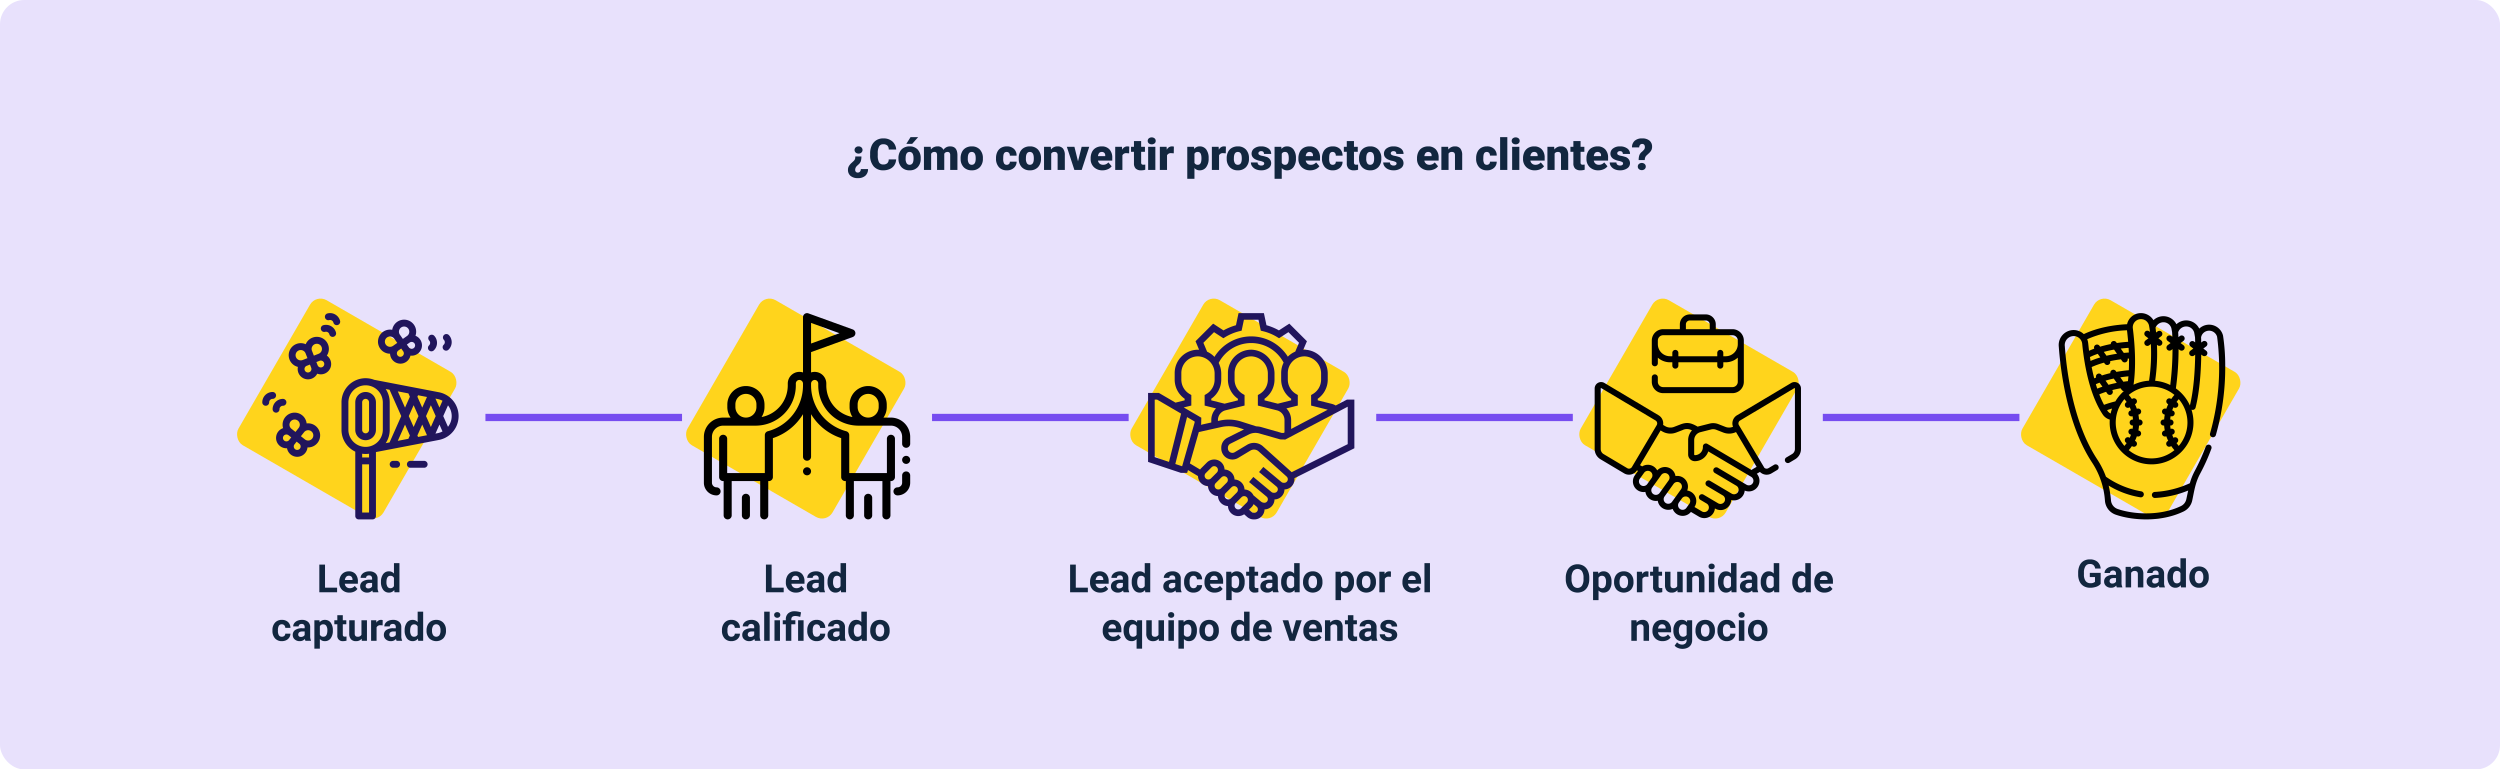 <svg xmlns="http://www.w3.org/2000/svg" xmlns:xlink="http://www.w3.org/1999/xlink" width="1030" height="317" viewBox="0 0 1030 317">
  <defs>
    <clipPath id="clip-path">
      <rect id="Rectángulo_34879" data-name="Rectángulo 34879" width="85" height="85" transform="translate(391 14543)" fill="#21155c" stroke="#707070" stroke-width="1"/>
    </clipPath>
    <clipPath id="clip-path-2">
      <rect id="Rectángulo_34880" data-name="Rectángulo 34880" width="85" height="85" transform="translate(575 14543)" fill="#fff" stroke="#707070" stroke-width="1"/>
    </clipPath>
    <clipPath id="clip-path-3">
      <rect id="Rectángulo_34881" data-name="Rectángulo 34881" width="85" height="85" transform="translate(758 14543)" fill="#21155c" stroke="#707070" stroke-width="1"/>
    </clipPath>
    <clipPath id="clip-path-4">
      <rect id="Rectángulo_34882" data-name="Rectángulo 34882" width="85" height="85" transform="translate(942 14543)" fill="#fff" stroke="#707070" stroke-width="1"/>
    </clipPath>
    <clipPath id="clip-path-5">
      <rect id="Rectángulo_34883" data-name="Rectángulo 34883" width="85" height="85" transform="translate(1125 14543)" fill="#fff" stroke="#707070" stroke-width="1"/>
    </clipPath>
  </defs>
  <g id="Grupo_94130" data-name="Grupo 94130" transform="translate(-285 -14435)">
    <rect id="Rectángulo_34889" data-name="Rectángulo 34889" width="1030" height="317" rx="10" transform="translate(285 14435)" fill="#e8e1fc"/>
    <g id="Grupo_94129" data-name="Grupo 94129" transform="translate(0 21)">
      <rect id="Rectángulo_34884" data-name="Rectángulo 34884" width="69.013" height="69.013" rx="5" transform="translate(415.233 14535.194) rotate(30)" fill="#ffd41c"/>
      <rect id="Rectángulo_34885" data-name="Rectángulo 34885" width="69.013" height="69.013" rx="5" transform="translate(600.233 14535.194) rotate(30)" fill="#ffd41c"/>
      <rect id="Rectángulo_34886" data-name="Rectángulo 34886" width="69.013" height="69.013" rx="5" transform="translate(783.233 14535.194) rotate(30)" fill="#ffd41c"/>
      <rect id="Rectángulo_34887" data-name="Rectángulo 34887" width="69.013" height="69.013" rx="5" transform="translate(968.233 14535.194) rotate(30)" fill="#ffd41c"/>
      <rect id="Rectángulo_34888" data-name="Rectángulo 34888" width="69.013" height="69.013" rx="5" transform="translate(1150.233 14535.194) rotate(30)" fill="#ffd41c"/>
      <g id="Enmascarar_grupo_289" data-name="Enmascarar grupo 289" clip-path="url(#clip-path)">
        <g id="outline" transform="translate(390.223 14540.026)">
          <path id="Trazado_121466" data-name="Trazado 121466" d="M28.508,27.908h0a4.254,4.254,0,0,0,.924-7.427,4.964,4.964,0,1,0-8.7-4.685,4.963,4.963,0,1,0-3.22,9.344,4.254,4.254,0,0,0,7.962,2.787,4.229,4.229,0,0,0,3.038-.019ZM24.521,15.755A2.128,2.128,0,1,1,26.07,19.72l-1.982.775-.775-1.982a2.131,2.131,0,0,1,1.208-2.757Zm-7.816,5.34a2.128,2.128,0,1,1,3.965-1.549l.775,1.982-1.322.516-.661.258A2.131,2.131,0,0,1,16.705,21.095Zm5.483,6.236a1.419,1.419,0,1,1-1.033-2.643l1.322-.516.517,1.322a1.421,1.421,0,0,1-.805,1.838Zm4.2-2.088a1.408,1.408,0,0,1-.752-.783l-.516-1.321L26,22.794l.441-.172a1.419,1.419,0,1,1-.053,2.621Z" fill="#21155c"/>
          <path id="Trazado_121467" data-name="Trazado 121467" d="M65.329,7.777A4.966,4.966,0,0,0,56.379,9.8c0,.018,0,.035-.008.053a4.964,4.964,0,1,0-.886,9.846h0a4.259,4.259,0,0,0,3.532,4.036,4.3,4.3,0,0,0,.731.063,4.227,4.227,0,0,0,2.448-.781h0a4.222,4.222,0,0,0,1.688-2.527,4.254,4.254,0,0,0,2.064-8.179,5.029,5.029,0,0,0,.217-.827,4.933,4.933,0,0,0-.839-3.709Zm-6.155,2.5a2.13,2.13,0,0,1,2.094-1.768,2.158,2.158,0,0,1,.365.031A2.128,2.128,0,0,1,62.5,12.38l-1.738,1.228L59.535,11.87a2.115,2.115,0,0,1-.36-1.588ZM53.74,15.963a2.128,2.128,0,1,1,3.476-2.456l1.228,1.738-1.738,1.228A2.131,2.131,0,0,1,53.74,15.963Zm7.4,3.819a1.409,1.409,0,0,1-.58.918h0a1.419,1.419,0,1,1-1.639-2.316l1.161-.82.819,1.159a1.409,1.409,0,0,1,.239,1.06ZM65.2,17.426a1.421,1.421,0,0,1-1.978-.34L62.4,15.927l1.159-.819A1.419,1.419,0,1,1,65.2,17.427Z" fill="#21155c"/>
          <path id="Trazado_121468" data-name="Trazado 121468" d="M10.134,57.748h0a4.235,4.235,0,0,0,2.632.913c.089,0,.178,0,.268-.009a4.255,4.255,0,0,0,8.43-.349c.089,0,.176.011.264.011a5.045,5.045,0,0,0,.592-.035A4.965,4.965,0,1,0,21.1,48.424c0-.018,0-.035,0-.053a4.965,4.965,0,1,0-9.688,2,4.258,4.258,0,0,0-1.277,7.377ZM18.341,58.8a1.419,1.419,0,0,1-2.228-1.758l.879-1.114,1.115.879a1.421,1.421,0,0,1,.234,1.992Zm4.715-7.124a2.128,2.128,0,1,1-2.636,3.342l-.555-.438h0L18.75,53.7l1.318-1.671a2.128,2.128,0,0,1,2.989-.353ZM14.5,47.635a2.115,2.115,0,0,1,1.421-.8,2.151,2.151,0,0,1,.254-.015,2.128,2.128,0,0,1,1.667,3.447l-1.318,1.671L14.85,50.625a2.128,2.128,0,0,1-.353-2.989Zm-2.84,5.892a1.419,1.419,0,0,1,1.993-.235l1.114.879-.879,1.114a1.419,1.419,0,1,1-2.228-1.758Z" fill="#21155c"/>
          <path id="Trazado_121469" data-name="Trazado 121469" d="M49.663,51.081V39.73a4.257,4.257,0,0,0-8.514,0V51.081a4.257,4.257,0,0,0,8.514,0Zm-5.676,0V39.73a1.419,1.419,0,1,1,2.838,0V51.081a1.419,1.419,0,1,1-2.838,0Z" fill="#21155c"/>
          <path id="Trazado_121470" data-name="Trazado 121470" d="M64.269,33.4,48.947,30.453A9.928,9.928,0,0,0,35.473,39.73V51.081a9.945,9.945,0,0,0,5.676,8.972v26.5a1.419,1.419,0,0,0,1.419,1.419h5.676a1.419,1.419,0,0,0,1.419-1.419V60.222l16.8-3.231h0L75.6,55.235a10.008,10.008,0,0,0,0-19.656L64.276,33.4Zm6.421,4.125-1.951,4.388-1.994-4.488.27-.607ZM67.014,53.995l-.27-.607L68.739,48.9l1.951,4.388ZM58.667,55.6l2.978-6.7,1.994,4.488-.611,1.374Zm-4.98.958a9.873,9.873,0,0,0,1.652-5.476V39.73a9.873,9.873,0,0,0-1.651-5.476l1.584.3,4.821,10.847L55.271,56.253ZM63.2,45.406l1.994-4.487,1.994,4.487-1.994,4.487Zm7.095,0,1.995-4.487,1.994,4.487-1.994,4.487Zm-6.653-7.981-1.995,4.487-2.978-6.7,4.362.839ZM38.311,51.081V39.73a7.095,7.095,0,0,1,14.189,0V51.081a7.095,7.095,0,0,1-14.189,0Zm7.095,9.933a9.958,9.958,0,0,0,1.419-.1v1.522H43.987V60.911a9.958,9.958,0,0,0,1.419.1Zm1.419,24.122H43.987V65.271h2.838ZM75.063,52.447l-.881.169L75.834,48.9l1.257,2.827A7.139,7.139,0,0,1,75.063,52.447Zm5.816-7.041a7.152,7.152,0,0,1-1.528,4.417l-1.964-4.417,1.964-4.418a7.152,7.152,0,0,1,1.529,4.418Zm-3.788-6.321-1.257,2.827L74.182,38.2l.881.169A7.139,7.139,0,0,1,77.091,39.085Z" fill="#21155c"/>
          <path id="Trazado_121471" data-name="Trazado 121471" d="M56.757,63.852a1.419,1.419,0,1,0,0,2.838h1.419a1.419,1.419,0,1,0,0-2.838Z" fill="#21155c"/>
          <path id="Trazado_121472" data-name="Trazado 121472" d="M63.852,63.852a1.419,1.419,0,1,0,0,2.838h5.676a1.419,1.419,0,1,0,0-2.838Z" fill="#21155c"/>
          <path id="Trazado_121473" data-name="Trazado 121473" d="M9.933,42.568a1.421,1.421,0,0,1,1.419-1.419,1.419,1.419,0,0,0,0-2.838,4.262,4.262,0,0,0-4.257,4.257,1.419,1.419,0,1,0,2.838,0Z" fill="#21155c"/>
          <path id="Trazado_121474" data-name="Trazado 121474" d="M4.257,41.149A1.419,1.419,0,0,0,5.676,39.73a1.421,1.421,0,0,1,1.419-1.419,1.419,1.419,0,0,0,0-2.838A4.262,4.262,0,0,0,2.838,39.73,1.419,1.419,0,0,0,4.257,41.149Z" fill="#21155c"/>
          <path id="Trazado_121475" data-name="Trazado 121475" d="M32.192,12.725A1.419,1.419,0,0,0,33.211,11a4.262,4.262,0,0,0-5.187-3.055,1.419,1.419,0,1,0,.709,2.748,1.419,1.419,0,0,1,1.73,1.017,1.417,1.417,0,0,0,1.729,1.018Z" fill="#21155c"/>
          <path id="Trazado_121476" data-name="Trazado 121476" d="M33.873,7.893a1.419,1.419,0,0,0,1.018-1.729A4.262,4.262,0,0,0,29.7,3.109a1.419,1.419,0,1,0,.711,2.748,1.419,1.419,0,0,1,1.729,1.018,1.418,1.418,0,0,0,1.729,1.018Z" fill="#21155c"/>
          <path id="Trazado_121477" data-name="Trazado 121477" d="M71.487,18.277a1.419,1.419,0,0,0,2.006.061,4.262,4.262,0,0,0,.183-6.017,1.419,1.419,0,1,0-2.067,1.945,1.42,1.42,0,0,1-.061,2.006A1.419,1.419,0,0,0,71.487,18.277Z" fill="#21155c"/>
          <path id="Trazado_121478" data-name="Trazado 121478" d="M77.534,18a1.419,1.419,0,0,0,2.006.061,4.257,4.257,0,0,0,.183-6.017,1.419,1.419,0,1,0-2.067,1.945,1.419,1.419,0,0,1-.061,2.006A1.419,1.419,0,0,0,77.534,18Z" fill="#21155c"/>
        </g>
      </g>
      <g id="Enmascarar_grupo_293" data-name="Enmascarar grupo 293" clip-path="url(#clip-path-2)">
        <g id="win" transform="translate(575 14543)">
          <g id="Grupo_94118" data-name="Grupo 94118">
            <g id="Grupo_94117" data-name="Grupo 94117">
              <path id="Trazado_121482" data-name="Trazado 121482" d="M17.315,74.441a1.66,1.66,0,0,0-1.66,1.66v7.225a1.66,1.66,0,0,0,3.32,0V76.1A1.66,1.66,0,0,0,17.315,74.441Z"/>
            </g>
          </g>
          <g id="Grupo_94120" data-name="Grupo 94120">
            <g id="Grupo_94119" data-name="Grupo 94119">
              <path id="Trazado_121483" data-name="Trazado 121483" d="M77.062,43.05H73.987a7.612,7.612,0,0,0,1.355-4.342v-1.09a7.657,7.657,0,0,0-15.313,0v1.09a7.608,7.608,0,0,0,1.2,4.109A13.27,13.27,0,0,1,50.438,29.8v-.785a4.8,4.8,0,0,0-6.278-4.565V16.065L61.327,9.848a1.66,1.66,0,0,0,0-3.122L43.065.113A1.66,1.66,0,0,0,40.84,1.674V24.449a4.8,4.8,0,0,0-6.278,4.565V29.8A13.27,13.27,0,0,1,23.77,42.818a7.608,7.608,0,0,0,1.2-4.109v-1.09a7.657,7.657,0,0,0-15.313,0v1.09a7.612,7.612,0,0,0,1.355,4.342H7.938A7.947,7.947,0,0,0,0,50.988V69.877a5.237,5.237,0,0,0,5.231,5.231,1.66,1.66,0,0,0,0-3.32,1.913,1.913,0,0,1-1.91-1.91V50.988A4.623,4.623,0,0,1,7.938,46.37H21.311A16.59,16.59,0,0,0,37.882,29.8v-.785a1.466,1.466,0,0,1,.452-1.064,1.482,1.482,0,0,1,1.082-.413A1.531,1.531,0,0,1,40.84,29.09v.71A19.558,19.558,0,0,1,26.345,48.671a1.66,1.66,0,0,0-1.232,1.6V65.892H9.6V51.782a1.66,1.66,0,0,0-3.32,0v15.77a1.66,1.66,0,0,0,1.66,1.66h.2V83.326a1.66,1.66,0,0,0,3.32,0V69.212H23.2V83.326a1.66,1.66,0,0,0,3.32,0V69.212h.251a1.66,1.66,0,0,0,1.66-1.66V51.512A22.863,22.863,0,0,0,40.84,41.644V59.16a1.66,1.66,0,0,0,3.32,0V41.644a22.862,22.862,0,0,0,12.407,9.868v16.04a1.66,1.66,0,0,0,1.66,1.66h.251V83.326a1.66,1.66,0,0,0,3.32,0V69.212H73.546V83.326a1.66,1.66,0,0,0,3.32,0V69.212h.2a1.66,1.66,0,0,0,1.66-1.66V51.782a1.66,1.66,0,1,0-3.32,0v14.11H59.887V50.275a1.66,1.66,0,0,0-1.232-1.6A19.558,19.558,0,0,1,44.16,29.8v-.71a1.531,1.531,0,0,1,1.424-1.553,1.479,1.479,0,0,1,1.534,1.478V29.8A16.59,16.59,0,0,0,63.689,46.37H77.062a4.623,4.623,0,0,1,4.618,4.618v2.843a1.66,1.66,0,1,0,3.32,0V50.988A7.947,7.947,0,0,0,77.062,43.05ZM44.16,7.291V4.04L55.886,8.287,44.16,12.534ZM21.651,38.708a4.336,4.336,0,0,1-8.673,0v-1.09a4.336,4.336,0,0,1,8.673,0Zm50.37,0a4.336,4.336,0,0,1-8.673,0v-1.09a4.336,4.336,0,0,1,8.673,0Z"/>
            </g>
          </g>
          <g id="Grupo_94122" data-name="Grupo 94122">
            <g id="Grupo_94121" data-name="Grupo 94121">
              <path id="Trazado_121484" data-name="Trazado 121484" d="M84.514,59.3A1.659,1.659,0,1,0,85,60.47,1.673,1.673,0,0,0,84.514,59.3Z"/>
            </g>
          </g>
          <g id="Grupo_94124" data-name="Grupo 94124">
            <g id="Grupo_94123" data-name="Grupo 94123">
              <path id="Trazado_121485" data-name="Trazado 121485" d="M83.34,65.231a1.66,1.66,0,0,0-1.66,1.66v2.986a1.912,1.912,0,0,1-1.91,1.91,1.66,1.66,0,0,0,0,3.32A5.237,5.237,0,0,0,85,69.877V66.891A1.66,1.66,0,0,0,83.34,65.231Z"/>
            </g>
          </g>
          <g id="Grupo_94126" data-name="Grupo 94126">
            <g id="Grupo_94125" data-name="Grupo 94125">
              <path id="Trazado_121486" data-name="Trazado 121486" d="M67.685,74.441a1.66,1.66,0,0,0-1.66,1.66v7.225a1.66,1.66,0,0,0,3.32,0V76.1A1.66,1.66,0,0,0,67.685,74.441Z"/>
            </g>
          </g>
          <g id="Grupo_94128" data-name="Grupo 94128">
            <g id="Grupo_94127" data-name="Grupo 94127">
              <path id="Trazado_121487" data-name="Trazado 121487" d="M43.674,64a1.659,1.659,0,1,0,.486,1.174A1.672,1.672,0,0,0,43.674,64Z"/>
            </g>
          </g>
        </g>
      </g>
      <g id="Enmascarar_grupo_290" data-name="Enmascarar grupo 290" clip-path="url(#clip-path-3)">
        <path id="equipo" d="M85,35.645H81.919l-4.592,2.416a6.816,6.816,0,0,0-1.634-.672l-5.776-1.445v-.657a9.628,9.628,0,0,0,4.114-7.868v-2.4a9.85,9.85,0,0,0-9.3-9.938c-.26-.007-.517,0-.775.015l1.5-3.506-7.26-7.258-4.28,2.785a23.19,23.19,0,0,0-5.132-2.129L47.725,0H37.276L36.219,4.995a23.163,23.163,0,0,0-5.132,2.129l-4.28-2.785-7.254,7.254L21.026,15.1c-.056,0-.11-.013-.166-.014a9.6,9.6,0,0,0-9.893,9.591v2.742a9.624,9.624,0,0,0,4.113,7.866v.658l-3.767.942L4.484,32.9H0V61.311l13.487,4.5h2.627l.328-1.149,4.134,2.482a4.268,4.268,0,0,0,4.116,4.136,4.268,4.268,0,0,0,4.113,4.113A4.268,4.268,0,0,0,32.919,79.5a4.264,4.264,0,0,0,6.667,3.385L40.8,83.958A4.174,4.174,0,0,0,43.558,85h.254a4.174,4.174,0,0,0,4.166-4.118,4.17,4.17,0,0,0,4.113-4.113A4.17,4.17,0,0,0,56.2,72.652a4.216,4.216,0,0,0,4.118-4.207,4.014,4.014,0,0,0-.021-.411L85,55.686ZM71.29,25.023v2.4a6.881,6.881,0,0,1-3.431,5.932l-.685.4.005,4.338L74.028,39.8,58.952,47.733V44.04a6.821,6.821,0,0,0-1.963-4.778l4.705-1.175V33.745l-.684-.4a6.874,6.874,0,0,1-3.429-5.93V24.677a6.855,6.855,0,0,1,7.067-6.851,7.088,7.088,0,0,1,6.643,7.2ZM44.567,46.655l-6.206-1.983a16.93,16.93,0,0,0-8.785-.4l-.786.174V44.04a4.11,4.11,0,0,1,3.115-3.991l7.853-1.962V33.745l-.684-.4a6.874,6.874,0,0,1-3.429-5.93V24.677a6.855,6.855,0,0,1,7.067-6.851,7.088,7.088,0,0,1,6.643,7.2v2.4a6.881,6.881,0,0,1-3.431,5.932l-.685.4.005,4.338,7.852,1.962A4.11,4.11,0,0,1,56.21,44.04v5.137l-.339.178h-.84L46.6,46.946a8.642,8.642,0,0,0-2.035-.291ZM29.1,20.519a15.07,15.07,0,0,1,26.749-.11,9.535,9.535,0,0,0-1.007,4.269v2.742a9.624,9.624,0,0,0,4.113,7.866v.658l-5.484,1.373-5.485-1.373v-.657A9.628,9.628,0,0,0,52.1,27.419v-2.4a9.85,9.85,0,0,0-9.3-9.938A9.6,9.6,0,0,0,32.9,24.677v2.742a9.624,9.624,0,0,0,4.113,7.866v.658l-5.484,1.373-5.485-1.373v-.657a9.628,9.628,0,0,0,4.114-7.868v-2.4a10.1,10.1,0,0,0-1.064-4.5Zm-6.305-8.291,4.38-4.38,3.855,2.509.738-.453A20.458,20.458,0,0,1,37.7,7.442l.843-.2.954-4.5h6l.951,4.5.843.2A20.478,20.478,0,0,1,53.233,9.9l.738.453,3.855-2.509L62.2,12.222l-1.555,3.641a9.583,9.583,0,0,0-2.894,1.924c-.056.055-.1.114-.159.17a17.8,17.8,0,0,0-30.238.082A9.67,9.67,0,0,0,24.331,15.9Zm-4.97,25.859V33.745l-.684-.4a6.874,6.874,0,0,1-3.429-5.93V24.677a6.855,6.855,0,0,1,7.067-6.851,7.088,7.088,0,0,1,6.643,7.2v2.4a6.881,6.881,0,0,1-3.431,5.932l-.685.4.005,4.338,4.7,1.175a6.821,6.821,0,0,0-1.963,4.778v1.016l-4.276.951.111-.388.052-2.534L14.7,38.866ZM2.742,35.645h1L13.6,41.4,8.626,61.3,2.742,59.334Zm11.19,27.419-2.7-.9,4.833-19.331,3.127,1.823v.392L14.047,63.064Zm9.375,3.947a1.548,1.548,0,0,1,.45-1.087l2.41-2.41a1.537,1.537,0,0,1,2.174,2.174L25.93,68.1a1.537,1.537,0,0,1-2.624-1.087Zm4.113,4.113a1.548,1.548,0,0,1,.45-1.087l2.41-2.41A1.537,1.537,0,0,1,32.453,69.8l-2.41,2.41a1.537,1.537,0,0,1-2.624-1.087Zm4.113,4.113a1.547,1.547,0,0,1,.45-1.087l2.41-2.41a1.537,1.537,0,0,1,2.174,2.174l-2.41,2.41a1.537,1.537,0,0,1-2.624-1.087Zm5.65,5.65a1.537,1.537,0,0,1-1.087-2.624l2.41-2.41a1.537,1.537,0,0,1,2.174,2.174l-2.41,2.41A1.548,1.548,0,0,1,37.182,80.887Zm6.63,1.371h-.254a1.421,1.421,0,0,1-.945-.358L41.588,81l1.03-1.03a4.263,4.263,0,0,0,.864-1.274l1.246,1.038a1.43,1.43,0,0,1-.916,2.528ZM56.106,69.919h-.237a1.471,1.471,0,0,1-.943-.343l-7.435-6.2-1.757,2.107,7.22,6.015a1.431,1.431,0,0,1-.917,2.528h-.3a1.43,1.43,0,0,1-.914-.332l-7.447-6.2L41.621,69.6l7.22,6.016a1.429,1.429,0,0,1-.916,2.526,2.264,2.264,0,0,1-1.443-.522l-3.06-2.55a4.265,4.265,0,0,0-3.681-2.4,4.268,4.268,0,0,0-4.113-4.113,4.268,4.268,0,0,0-4.113-4.113,4.269,4.269,0,0,0-7.288-2.875l-2.41,2.41a4.226,4.226,0,0,0-.384.469l-4.211-2.527,3.692-12.921,9.255-2.058a14.123,14.123,0,0,1,7.356.333l2.02.646L32.7,51.351a4.57,4.57,0,0,0-2.536,4.108v.271a4.591,4.591,0,0,0,6.955,3.938l5.1-3.061a2.83,2.83,0,0,1,3.288.317L57.093,67.347a1.476,1.476,0,0,1-.986,2.572ZM82.258,53.991l-23.1,11.549c-.075-.08-.153-.155-.236-.229L47.344,54.887a5.517,5.517,0,0,0-6.534-.632L35.7,57.317a1.849,1.849,0,0,1-2.8-1.588v-.271A1.839,1.839,0,0,1,33.926,53.8l7.647-3.824a5.959,5.959,0,0,1,4.273-.4l8.615,2.461,2.087.052,25.71-13.532Zm0,0" transform="translate(758 14543)" fill="#21155c"/>
      </g>
      <g id="Enmascarar_grupo_291" data-name="Enmascarar grupo 291" clip-path="url(#clip-path-4)">
        <g id="cooperacion" transform="translate(942 14543)">
          <g id="Grupo_94116" data-name="Grupo 94116">
            <path id="Trazado_121479" data-name="Trazado 121479" d="M80.982,28.781,58.648,42.094A3.906,3.906,0,0,0,57,46.835a4.175,4.175,0,0,1-3.131.043l-2.889-1.135a5.852,5.852,0,0,0-3.6-.228l-4.427,1.12q-.257.065-.5.152c-2.7-1.544-4.315-2.005-7.169-.9l-2.562.99a4.186,4.186,0,0,1-3.665-.306l-.856-.5a3.906,3.906,0,0,0-1.851-3.971L4.018,28.781A2.657,2.657,0,0,0,0,31.064V55.995a4.935,4.935,0,0,0,2.4,4.22l9.751,5.813a3.9,3.9,0,0,0,5.275-1.242l.417.246-1.264,1.761A4.381,4.381,0,0,0,20.9,73.661,4.378,4.378,0,0,0,26,77.317a4.38,4.38,0,0,0,6.14,3.338,4.383,4.383,0,0,0,7.527,1.258l3.275,1.94a4.382,4.382,0,0,0,6.6-3.383l.128.076A4.386,4.386,0,0,0,56.276,77a4.389,4.389,0,0,0,5.542-3.88,4.382,4.382,0,0,0,4.991-6.937l1.284-.75a3.9,3.9,0,0,0,4.76.6l2.357-1.405a1.245,1.245,0,0,0-1.275-2.139l-2.357,1.405a1.407,1.407,0,0,1-1.669-.169c-.008-.07-10.475-17.561-10.475-17.561a1.409,1.409,0,0,1,.49-1.925L82.257,30.92a.166.166,0,0,1,.253.143V55.995a2.434,2.434,0,0,1-1.182,2.081l-2.354,1.4a1.245,1.245,0,1,0,1.275,2.139l2.354-1.4a4.935,4.935,0,0,0,2.4-4.22V31.064a2.657,2.657,0,0,0-4.018-2.283ZM48,47.929a3.38,3.38,0,0,1,2.077.131l2.9,1.138a6.654,6.654,0,0,0,5.262-.183l8.49,14.33-1.376.8a6.668,6.668,0,0,0-.718.491L46.47,53.888a1.245,1.245,0,0,0-1.879,1.071v.25a3.314,3.314,0,0,1-3.314,3.315.278.278,0,0,1-.271-.271V52.344a3.4,3.4,0,0,1,1.824-3.012,1.246,1.246,0,0,0,.16-.078,3.423,3.423,0,0,1,.581-.2ZM14.491,64.043a1.4,1.4,0,0,1-1.067-.155L3.672,58.075A2.433,2.433,0,0,1,2.49,55.995V31.064a.153.153,0,0,1,.085-.145.169.169,0,0,1,.084-.024.159.159,0,0,1,.084.026L25.077,44.233a1.409,1.409,0,0,1,.49,1.925L15.354,63.4a1.4,1.4,0,0,1-.863.646Zm5.95,7.17A1.891,1.891,0,0,1,18.6,68.245l1.776-2.474a1.893,1.893,0,0,1,.139-.171,1.251,1.251,0,0,0,.105-.107,1.891,1.891,0,0,1,2.829,2.483l0,0-1.774,2.47a1.878,1.878,0,0,1-1.23.763Zm3.686,3.328a1.891,1.891,0,0,1-.433-2.639l1.776-2.474h0l1.96-2.731a1.879,1.879,0,0,1,1.23-.763,1.906,1.906,0,0,1,.31-.025A1.892,1.892,0,0,1,30.5,68.9l-3.737,5.205A1.894,1.894,0,0,1,24.127,74.541Zm6.5,3.988a1.891,1.891,0,0,1-1.842-2.969l0,0,3.734-5.2A1.891,1.891,0,1,1,35.6,72.56l-3.737,5.205a1.879,1.879,0,0,1-1.23.763Zm4.52,2.167a1.891,1.891,0,0,1-.433-2.639l0-.005,1.24-1.728a1.891,1.891,0,0,1,3.071,2.208l-.711.99-.022.031-.51.711a1.893,1.893,0,0,1-2.639.433Zm30-10.653a1.894,1.894,0,0,1-2.592.663L59.68,69l0,0-8.915-5.282a1.245,1.245,0,1,0-1.269,2.142l8.919,5.284h0a1.892,1.892,0,0,1-1.93,3.254l-2.346-1.39-.006,0,0,0-6.568-3.891a1.245,1.245,0,1,0-1.269,2.142l6.568,3.891,0,0A1.892,1.892,0,0,1,50.933,78.4l-3.521-2.086-.007,0-2.575-1.526A1.245,1.245,0,1,0,43.56,76.93l2.575,1.526,0,0a1.892,1.892,0,0,1-1.932,3.254l-3.082-1.826a4.38,4.38,0,0,0-3-6.791A4.38,4.38,0,0,0,33.3,67.146,4.38,4.38,0,0,0,25.772,64.8a4.38,4.38,0,0,0-6.194-1.637l-.883-.521,8.471-14.3.626.369a6.662,6.662,0,0,0,5.83.485l2.562-.99a4.032,4.032,0,0,1,3.9.132,5.88,5.88,0,0,0-1.569,4v5.909a2.763,2.763,0,0,0,2.757,2.761h0a5.815,5.815,0,0,0,5.531-4.033L64.15,67.251a1.235,1.235,0,0,0,.177.087,1.26,1.26,0,0,0,.161.113A1.894,1.894,0,0,1,65.15,70.043Z"/>
            <path id="Trazado_121480" data-name="Trazado 121480" d="M28.227,32.979H56.773a4.692,4.692,0,0,0,4.687-4.687V11.308a4.692,4.692,0,0,0-4.687-4.687H49.9V4.648A4.117,4.117,0,0,0,45.789.536H39.21A4.117,4.117,0,0,0,35.1,4.648V6.621H28.227a4.692,4.692,0,0,0-4.687,4.687v9.356a1.245,1.245,0,0,0,2.49,0V18.35a7.452,7.452,0,0,0,4.992,1.913H32v1.37a1.245,1.245,0,1,0,2.49,0v-1.37H50.513v1.37a1.245,1.245,0,1,0,2.49,0v-1.37h.974a7.452,7.452,0,0,0,4.992-1.913v9.942a2.2,2.2,0,0,1-2.2,2.2H28.227a2.2,2.2,0,0,1-2.2-2.2V26.485a1.245,1.245,0,1,0-2.49,0v1.807a4.692,4.692,0,0,0,4.687,4.687ZM37.589,4.648a1.624,1.624,0,0,1,1.621-1.622H45.79a1.624,1.624,0,0,1,1.621,1.622V6.621H37.589V4.648ZM53.978,17.773H53V16.4a1.245,1.245,0,1,0-2.49,0v1.37H34.487V16.4a1.245,1.245,0,1,0-2.49,0v1.37h-.975a5,5,0,0,1-4.992-4.992V11.308a2.2,2.2,0,0,1,2.2-2.2H56.773a2.2,2.2,0,0,1,2.2,2.2v1.473a5,5,0,0,1-4.992,4.992Z"/>
          </g>
        </g>
      </g>
      <g id="Enmascarar_grupo_292" data-name="Enmascarar grupo 292" clip-path="url(#clip-path-5)">
        <g id="guante-de-beisbol" transform="translate(1125 14543)">
          <path id="Trazado_121481" data-name="Trazado 121481" d="M75.9,9.319a5.9,5.9,0,0,0-9.809-2.932,5.98,5.98,0,0,0-5.939-3.355,6.079,6.079,0,0,0-3.473,1.553A5.986,5.986,0,0,0,50.77,1.3a6.068,6.068,0,0,0-3.554,1.614,6.02,6.02,0,0,0-5.7-2.892,5.854,5.854,0,0,0-5.163,4.553c-8.814.455-14.685,2.574-17.824,4.082a6.049,6.049,0,0,0-5.634-1.509A6.19,6.19,0,0,0,8.227,13.9C8.872,22.95,11.5,45.72,21.943,61.58a32.593,32.593,0,0,1,5.3,15.762,6.6,6.6,0,0,0,4.406,5.7c6.741,2.348,18.421,3.295,27.969-1.3a6.543,6.543,0,0,0,3.585-4.56c.88-4.126,1.271-7.343,3.268-11.05a80.054,80.054,0,0,0,4.617-10.27A1.245,1.245,0,0,0,68.749,55a77.54,77.54,0,0,1-4.472,9.95,24.628,24.628,0,0,0-2.062,5.137A39.7,39.7,0,0,1,47.79,73.677a1.245,1.245,0,1,0,.112,2.487A41.616,41.616,0,0,0,61.528,73.1l-.762,3.569a4.069,4.069,0,0,1-2.23,2.836c-8.98,4.321-20.006,3.3-26.071,1.192a4.108,4.108,0,0,1-2.743-3.55,39.634,39.634,0,0,0-.953-6.08A36.448,36.448,0,0,0,41.858,75.9a1.245,1.245,0,0,0,.356-2.464,35.8,35.8,0,0,1-14.556-6.026,34.886,34.886,0,0,0-3.635-7.2C13.9,44.841,11.342,22.578,10.711,13.72a3.731,3.731,0,0,1,2.73-4.139,3.54,3.54,0,0,1,4.438,3.2c.913,9.29,3.266,21.262,8.448,28.988a5.214,5.214,0,0,0,2.9,2.11c-.027.4-.042.857-.042,1.2a17.265,17.265,0,1,0,33.705-5.3,1.243,1.243,0,0,0,1.689-.842c1.786-7.075,2.256-15.806,2.337-21.857l.5.381a1.245,1.245,0,1,0,1.5-1.986L67.769,14.6l1.157-.874a1.245,1.245,0,1,0-1.5-1.986l-.517.391c-.021-1.089-.049-1.842-.062-2.163a3.352,3.352,0,0,1,3.034-2.711A3.409,3.409,0,0,1,73.445,9.75a98.484,98.484,0,0,1-2.9,39.805,1.245,1.245,0,1,0,2.39.7A101.424,101.424,0,0,0,76.79,21.7,81.936,81.936,0,0,0,75.9,9.319ZM48.671,13.053l.259.2a1.245,1.245,0,0,0,1.5-1.986l-1.157-.874,1.157-.874a1.245,1.245,0,0,0-1.5-1.986L48.31,8c-.1-.942-.187-1.624-.239-1.988A3.569,3.569,0,0,1,51,3.782a3.406,3.406,0,0,1,3.606,2.437c.1.533.2,1.1.3,1.672.012.191.051.85.089,1.881l-.39-.295a1.245,1.245,0,1,0-1.5,1.986l1.157.874-1.157.874a1.245,1.245,0,1,0,1.5,1.986l.47-.356a118.262,118.262,0,0,1-.939,14.787,17.13,17.13,0,0,0-6.217-1.746,78.014,78.014,0,0,0,.745-14.829ZM41.748,2.5a3.408,3.408,0,0,1,3.606,2.437,26.1,26.1,0,0,1,.418,2.8l-.284-.214a1.245,1.245,0,1,0-1.5,1.986l1.157.874-1.157.874a1.245,1.245,0,1,0,1.5,1.986l.664-.5a75.907,75.907,0,0,1-.743,15.1A17.189,17.189,0,0,0,39.021,29.5c1.055-7.41.641-15.681-.282-23.138A3.364,3.364,0,0,1,41.748,2.5ZM37.079,16.238q-1.065.068-2.073.166l-1.265-1.786q1.538-.191,3.239-.309.059.977.1,1.93Zm-16.387-.717c-.393-3.118-.3-3.589-.767-4.768A44.648,44.648,0,0,1,36.318,7.074c.179,1.463.351,3.13.485,4.749-1.672.113-3.232.286-4.682.5l-.218-.308a1.245,1.245,0,0,0-2.261.737c-1.629.322-3.092.695-4.392,1.085L25,13.485a1.244,1.244,0,0,0-2.177,1.167C22.025,14.948,21.314,15.242,20.692,15.521ZM32.2,16.746c-1.559.229-2.993.509-4.31.821l-1.117-1.578c1.255-.349,2.659-.677,4.215-.955ZM21.051,18.1a31.644,31.644,0,0,1,3.224-1.327l1.048,1.48A37.855,37.855,0,0,0,21.306,19.7q-.137-.816-.255-1.6Zm1.762,8.768c-.366-1.419-.725-3-1.049-4.648a36.01,36.01,0,0,1,5.089-1.805l.311.439a1.244,1.244,0,0,0,2.213-1.06c1.347-.291,2.828-.55,4.447-.752l.528.746a1.244,1.244,0,0,0,2.223-1.02c.189-.014.378-.028.571-.041.023,1.659,0,3.267-.074,4.805-1.849.162-3.554.4-5.118.68l-.248-.35a1.245,1.245,0,0,0-2.252.868c-1.271.3-2.429.624-3.477.962l-.19-.268a1.245,1.245,0,0,0-2.193,1.122c-.27.108-.531.214-.78.321Zm14.095-.82q-.088,1.015-.206,1.988-.965.107-1.873.239L33.55,26.468C34.606,26.3,35.724,26.16,36.908,26.048Zm-4.8,2.692c-1.229.244-2.364.516-3.406.8l-1.213-1.714c1.019-.306,2.139-.6,3.365-.862Zm-8.046,2.385q-.3-.912-.577-1.835c.471-.207.985-.418,1.542-.629L26.2,30.316c-.785.27-1.5.542-2.137.808Zm5.525,10.248a3.073,3.073,0,0,1-1.455-1.4q.989-.351,2.04-.659A17.07,17.07,0,0,0,29.587,41.373Zm-2.732-3.584A40.537,40.537,0,0,1,24.9,33.471c.8-.338,1.737-.689,2.8-1.032l.535.756a1.245,1.245,0,1,0,2-1.483c1.057-.268,2.207-.517,3.454-.735l.464.656a1.241,1.241,0,0,0,.867.517,17.334,17.334,0,0,0-3.482,4.221,42.5,42.5,0,0,0-4.686,1.418Zm9.224,15.679.107.062a14.891,14.891,0,0,1-.923,1.19,14.75,14.75,0,0,1,0-19.272,14.882,14.882,0,0,1,.923,1.19l-.107.062a1.245,1.245,0,1,0,1.245,2.156l.114-.066q.295.625.528,1.275l-.127.034a1.245,1.245,0,1,0,.644,2.405l.125-.034q.12.676.176,1.368h-.125a1.245,1.245,0,0,0,0,2.49h.125q-.057.691-.176,1.368l-.125-.034a1.245,1.245,0,1,0-.645,2.405l.127.034q-.234.65-.528,1.275l-.114-.066a1.245,1.245,0,1,0-1.244,2.156Zm10.375,6.391a14.707,14.707,0,0,1-9.41-3.393,17.356,17.356,0,0,0,1.309-1.685l.191.11a1.245,1.245,0,1,0,1.245-2.156l-.187-.108a17,17,0,0,0,.778-1.878l.208.056a1.245,1.245,0,0,0,.644-2.405l-.212-.057a17.36,17.36,0,0,0,.261-2.014h.223a1.245,1.245,0,1,0,0-2.49h-.223a17.366,17.366,0,0,0-.261-2.014l.212-.057a1.245,1.245,0,1,0-.645-2.405l-.208.056A17,17,0,0,0,39.6,37.54l.187-.108a1.245,1.245,0,1,0-1.245-2.156l-.191.11A17.358,17.358,0,0,0,37.044,33.7a14.741,14.741,0,0,1,18.82,0,17.356,17.356,0,0,0-1.309,1.685l-.191-.11a1.245,1.245,0,0,0-1.245,2.156l.187.108a17,17,0,0,0-.778,1.878l-.208-.056a1.245,1.245,0,1,0-.645,2.405l.212.057a17.36,17.36,0,0,0-.261,2.014H51.4a1.245,1.245,0,0,0,0,2.49h.223a17.365,17.365,0,0,0,.261,2.014l-.212.057a1.245,1.245,0,1,0,.644,2.405l.208-.056a17,17,0,0,0,.778,1.878l-.187.108a1.245,1.245,0,1,0,1.245,2.156l.191-.11a17.377,17.377,0,0,0,1.309,1.685,14.706,14.706,0,0,1-9.41,3.393ZM57.645,54.72a14.85,14.85,0,0,1-.923-1.19l.107-.062a1.245,1.245,0,0,0-1.245-2.156l-.114.066q-.295-.624-.528-1.275l.127-.034a1.245,1.245,0,0,0-.645-2.405L54.3,47.7q-.12-.676-.176-1.368h.125a1.245,1.245,0,1,0,0-2.49h-.125q.057-.691.176-1.368l.125.034a1.245,1.245,0,0,0,.644-2.405l-.127-.034q.234-.65.528-1.275l.114.066A1.245,1.245,0,0,0,56.829,36.7l-.107-.062a14.883,14.883,0,0,1,.923-1.19,14.747,14.747,0,0,1,0,19.272Zm4.591-16.66a17.292,17.292,0,0,0-5.773-7.036,118.926,118.926,0,0,0,1.107-16.19l.481.364a1.245,1.245,0,1,0,1.5-1.986L58.4,12.337l1.157-.874a1.245,1.245,0,1,0-1.5-1.986L57.5,9.9c-.034-.992-.072-1.689-.091-2.019a3.523,3.523,0,0,1,2.978-2.365A3.408,3.408,0,0,1,63.99,7.948c.127.653.249,1.344.364,2.055.009.222.036.951.056,2.063l-.427-.323a1.245,1.245,0,0,0-1.5,1.986l1.157.874-1.157.874a1.245,1.245,0,1,0,1.5,1.986l.434-.328C64.331,23,63.881,31.365,62.236,38.06Z"/>
        </g>
      </g>
      <path id="Trazado_122981" data-name="Trazado 122981" d="M28.906,15.117h4.977V17h-7.32V5.625h2.344Zm10.063,2.039a4.15,4.15,0,0,1-3.027-1.141,4.054,4.054,0,0,1-1.168-3.039v-.219a5.106,5.106,0,0,1,.492-2.277A3.612,3.612,0,0,1,36.66,8.934a3.914,3.914,0,0,1,2.059-.543,3.508,3.508,0,0,1,2.73,1.094,4.444,4.444,0,0,1,1,3.1v.922H37.063a2.1,2.1,0,0,0,.66,1.328,2,2,0,0,0,1.395.5,2.437,2.437,0,0,0,2.039-.945l1.109,1.242a3.389,3.389,0,0,1-1.375,1.121A4.511,4.511,0,0,1,38.969,17.156Zm-.258-6.945a1.411,1.411,0,0,0-1.09.455,2.357,2.357,0,0,0-.535,1.3h3.141v-.181a1.681,1.681,0,0,0-.406-1.165A1.456,1.456,0,0,0,38.711,10.211ZM48.625,17a2.507,2.507,0,0,1-.227-.758,2.732,2.732,0,0,1-2.133.914,3,3,0,0,1-2.059-.719,2.312,2.312,0,0,1-.816-1.812,2.389,2.389,0,0,1,1-2.062,4.915,4.915,0,0,1,2.879-.727H48.3v-.484a1.393,1.393,0,0,0-.3-.937,1.183,1.183,0,0,0-.949-.352,1.345,1.345,0,0,0-.895.273.929.929,0,0,0-.324.75H43.578a2.268,2.268,0,0,1,.453-1.359,3,3,0,0,1,1.281-.98,4.669,4.669,0,0,1,1.859-.355,3.689,3.689,0,0,1,2.48.785,2.747,2.747,0,0,1,.918,2.207v3.664a4.041,4.041,0,0,0,.336,1.82V17Zm-1.867-1.57a1.945,1.945,0,0,0,.922-.223,1.462,1.462,0,0,0,.625-.6V13.156h-.844q-1.7,0-1.8,1.172l-.008.133a.9.9,0,0,0,.3.7A1.153,1.153,0,0,0,46.758,15.43Zm5.2-2.719a5.094,5.094,0,0,1,.887-3.148,2.877,2.877,0,0,1,2.426-1.172,2.589,2.589,0,0,1,2.039.922V5H59.57V17H57.531l-.109-.9a2.657,2.657,0,0,1-2.172,1.055,2.869,2.869,0,0,1-2.395-1.176A5.258,5.258,0,0,1,51.953,12.711Zm2.258.168a3.337,3.337,0,0,0,.414,1.823,1.349,1.349,0,0,0,1.2.634,1.511,1.511,0,0,0,1.477-.884V11.111a1.489,1.489,0,0,0-1.461-.884Q54.211,10.227,54.211,12.879ZM11.117,35.336a1.481,1.481,0,0,0,1.016-.344,1.2,1.2,0,0,0,.406-.914h2.117a2.9,2.9,0,0,1-.469,1.574,3.093,3.093,0,0,1-1.262,1.109,3.949,3.949,0,0,1-1.77.395A3.67,3.67,0,0,1,8.3,36,4.56,4.56,0,0,1,7.25,32.82v-.148a4.508,4.508,0,0,1,1.039-3.117,3.627,3.627,0,0,1,2.852-1.164,3.555,3.555,0,0,1,2.543.9,3.2,3.2,0,0,1,.973,2.4H12.539a1.551,1.551,0,0,0-.406-1.072,1.354,1.354,0,0,0-1.031-.412,1.36,1.36,0,0,0-1.191.575,3.333,3.333,0,0,0-.4,1.866v.235a3.375,3.375,0,0,0,.4,1.878A1.377,1.377,0,0,0,11.117,35.336ZM20.844,37a2.507,2.507,0,0,1-.227-.758,2.732,2.732,0,0,1-2.133.914,3,3,0,0,1-2.059-.719,2.312,2.312,0,0,1-.816-1.812,2.389,2.389,0,0,1,1-2.062,4.915,4.915,0,0,1,2.879-.727h1.039v-.484a1.393,1.393,0,0,0-.3-.937,1.183,1.183,0,0,0-.949-.352,1.345,1.345,0,0,0-.895.273.929.929,0,0,0-.324.75H15.8a2.268,2.268,0,0,1,.453-1.359,3,3,0,0,1,1.281-.98,4.669,4.669,0,0,1,1.859-.355,3.689,3.689,0,0,1,2.48.785,2.747,2.747,0,0,1,.918,2.207v3.664a4.041,4.041,0,0,0,.336,1.82V37Zm-1.867-1.57a1.945,1.945,0,0,0,.922-.223,1.462,1.462,0,0,0,.625-.6V33.156H19.68q-1.7,0-1.8,1.172l-.008.133a.9.9,0,0,0,.3.7A1.153,1.153,0,0,0,18.977,35.43Zm13.156-2.578a5.07,5.07,0,0,1-.887,3.129,2.843,2.843,0,0,1-2.395,1.176,2.633,2.633,0,0,1-2.07-.891V40.25H24.523v-11.7h2.094l.078.828a2.654,2.654,0,0,1,2.141-.984,2.862,2.862,0,0,1,2.43,1.156,5.207,5.207,0,0,1,.867,3.188Zm-2.258-.164a3.327,3.327,0,0,0-.418-1.82,1.361,1.361,0,0,0-1.215-.641,1.478,1.478,0,0,0-1.461.813V34.5a1.5,1.5,0,0,0,1.477.836Q29.875,35.336,29.875,32.688Zm6.359-6.219v2.078H37.68V30.2H36.234v4.219a1.007,1.007,0,0,0,.18.672.9.9,0,0,0,.688.2,3.6,3.6,0,0,0,.664-.055v1.711a4.648,4.648,0,0,1-1.367.2,2.156,2.156,0,0,1-2.422-2.4V30.2H32.742V28.547h1.234V26.469ZM44,36.141a2.831,2.831,0,0,1-2.312,1.016,2.67,2.67,0,0,1-2.074-.781,3.335,3.335,0,0,1-.73-2.289V28.547h2.258v5.467q0,1.322,1.2,1.322a1.63,1.63,0,0,0,1.578-.8V28.547h2.266V37H44.063Zm8.641-5.477a6.134,6.134,0,0,0-.812-.062,1.654,1.654,0,0,0-1.68.867V37H47.891V28.547h2.133l.063,1.008a2.092,2.092,0,0,1,1.883-1.164,2.366,2.366,0,0,1,.7.1ZM58.391,37a2.507,2.507,0,0,1-.227-.758,2.732,2.732,0,0,1-2.133.914,3,3,0,0,1-2.059-.719,2.312,2.312,0,0,1-.816-1.812,2.389,2.389,0,0,1,1-2.062,4.915,4.915,0,0,1,2.879-.727H58.07v-.484a1.393,1.393,0,0,0-.3-.937,1.183,1.183,0,0,0-.949-.352,1.345,1.345,0,0,0-.895.273.929.929,0,0,0-.324.75H53.344a2.268,2.268,0,0,1,.453-1.359,3,3,0,0,1,1.281-.98,4.669,4.669,0,0,1,1.859-.355,3.689,3.689,0,0,1,2.48.785,2.747,2.747,0,0,1,.918,2.207v3.664a4.041,4.041,0,0,0,.336,1.82V37Zm-1.867-1.57a1.945,1.945,0,0,0,.922-.223,1.462,1.462,0,0,0,.625-.6V33.156h-.844q-1.7,0-1.8,1.172l-.008.133a.9.9,0,0,0,.3.7A1.153,1.153,0,0,0,56.523,35.43Zm5.2-2.719a5.094,5.094,0,0,1,.887-3.148,2.877,2.877,0,0,1,2.426-1.172,2.589,2.589,0,0,1,2.039.922V25h2.266V37H67.3l-.109-.9a2.657,2.657,0,0,1-2.172,1.055,2.869,2.869,0,0,1-2.395-1.176A5.258,5.258,0,0,1,61.719,32.711Zm2.258.168a3.337,3.337,0,0,0,.414,1.823,1.349,1.349,0,0,0,1.2.634,1.511,1.511,0,0,0,1.477-.884V31.111a1.489,1.489,0,0,0-1.461-.884Q63.977,30.227,63.977,32.879Zm6.758-.184a5.013,5.013,0,0,1,.484-2.242,3.546,3.546,0,0,1,1.395-1.523,4.069,4.069,0,0,1,2.113-.539,3.849,3.849,0,0,1,2.793,1.047,4.2,4.2,0,0,1,1.207,2.844l.016.578a4.418,4.418,0,0,1-1.086,3.121,4.209,4.209,0,0,1-5.832,0,4.5,4.5,0,0,1-1.09-3.187Zm2.258.16a3.16,3.16,0,0,0,.453,1.843,1.628,1.628,0,0,0,2.578.008,3.457,3.457,0,0,0,.461-2.015,3.128,3.128,0,0,0-.461-1.831,1.5,1.5,0,0,0-1.3-.649,1.474,1.474,0,0,0-1.281.646A3.516,3.516,0,0,0,72.992,32.856Z" transform="translate(390 14641)" fill="#12263f"/>
      <path id="Trazado_122982" data-name="Trazado 122982" d="M28.906,15.117h4.977V17h-7.32V5.625h2.344Zm10.063,2.039a4.15,4.15,0,0,1-3.027-1.141,4.054,4.054,0,0,1-1.168-3.039v-.219a5.106,5.106,0,0,1,.492-2.277A3.612,3.612,0,0,1,36.66,8.934a3.914,3.914,0,0,1,2.059-.543,3.508,3.508,0,0,1,2.73,1.094,4.444,4.444,0,0,1,1,3.1v.922H37.063a2.1,2.1,0,0,0,.66,1.328,2,2,0,0,0,1.395.5,2.437,2.437,0,0,0,2.039-.945l1.109,1.242a3.389,3.389,0,0,1-1.375,1.121A4.511,4.511,0,0,1,38.969,17.156Zm-.258-6.945a1.411,1.411,0,0,0-1.09.455,2.357,2.357,0,0,0-.535,1.3h3.141v-.181a1.681,1.681,0,0,0-.406-1.165A1.456,1.456,0,0,0,38.711,10.211ZM48.625,17a2.507,2.507,0,0,1-.227-.758,2.732,2.732,0,0,1-2.133.914,3,3,0,0,1-2.059-.719,2.312,2.312,0,0,1-.816-1.812,2.389,2.389,0,0,1,1-2.062,4.915,4.915,0,0,1,2.879-.727H48.3v-.484a1.393,1.393,0,0,0-.3-.937,1.183,1.183,0,0,0-.949-.352,1.345,1.345,0,0,0-.895.273.929.929,0,0,0-.324.75H43.578a2.268,2.268,0,0,1,.453-1.359,3,3,0,0,1,1.281-.98,4.669,4.669,0,0,1,1.859-.355,3.689,3.689,0,0,1,2.48.785,2.747,2.747,0,0,1,.918,2.207v3.664a4.041,4.041,0,0,0,.336,1.82V17Zm-1.867-1.57a1.945,1.945,0,0,0,.922-.223,1.462,1.462,0,0,0,.625-.6V13.156h-.844q-1.7,0-1.8,1.172l-.008.133a.9.9,0,0,0,.3.7A1.153,1.153,0,0,0,46.758,15.43Zm5.2-2.719a5.094,5.094,0,0,1,.887-3.148,2.877,2.877,0,0,1,2.426-1.172,2.589,2.589,0,0,1,2.039.922V5H59.57V17H57.531l-.109-.9a2.657,2.657,0,0,1-2.172,1.055,2.869,2.869,0,0,1-2.395-1.176A5.258,5.258,0,0,1,51.953,12.711Zm2.258.168a3.337,3.337,0,0,0,.414,1.823,1.349,1.349,0,0,0,1.2.634,1.511,1.511,0,0,0,1.477-.884V11.111a1.489,1.489,0,0,0-1.461-.884Q54.211,10.227,54.211,12.879ZM12.32,35.336a1.481,1.481,0,0,0,1.016-.344,1.2,1.2,0,0,0,.406-.914h2.117a2.9,2.9,0,0,1-.469,1.574,3.093,3.093,0,0,1-1.262,1.109,3.949,3.949,0,0,1-1.77.395A3.67,3.67,0,0,1,9.5,36,4.56,4.56,0,0,1,8.453,32.82v-.148a4.508,4.508,0,0,1,1.039-3.117,3.627,3.627,0,0,1,2.852-1.164,3.555,3.555,0,0,1,2.543.9,3.2,3.2,0,0,1,.973,2.4H13.742a1.551,1.551,0,0,0-.406-1.072,1.354,1.354,0,0,0-1.031-.412,1.36,1.36,0,0,0-1.191.575,3.333,3.333,0,0,0-.4,1.866v.235a3.375,3.375,0,0,0,.4,1.878A1.377,1.377,0,0,0,12.32,35.336ZM22.047,37a2.507,2.507,0,0,1-.227-.758,2.732,2.732,0,0,1-2.133.914,3,3,0,0,1-2.059-.719,2.312,2.312,0,0,1-.816-1.812,2.389,2.389,0,0,1,1-2.062,4.915,4.915,0,0,1,2.879-.727h1.039v-.484a1.393,1.393,0,0,0-.3-.937,1.183,1.183,0,0,0-.949-.352,1.345,1.345,0,0,0-.895.273.929.929,0,0,0-.324.75H17a2.268,2.268,0,0,1,.453-1.359,3,3,0,0,1,1.281-.98,4.669,4.669,0,0,1,1.859-.355,3.689,3.689,0,0,1,2.48.785,2.747,2.747,0,0,1,.918,2.207v3.664a4.041,4.041,0,0,0,.336,1.82V37ZM20.18,35.43a1.945,1.945,0,0,0,.922-.223,1.462,1.462,0,0,0,.625-.6V33.156h-.844q-1.7,0-1.8,1.172l-.008.133a.9.9,0,0,0,.3.7A1.153,1.153,0,0,0,20.18,35.43ZM28.109,37H25.844V25h2.266Zm4.242,0H30.086V28.547h2.266Zm-2.4-10.641a1.112,1.112,0,0,1,.34-.836,1.465,1.465,0,0,1,1.848,0,1.193,1.193,0,0,1,0,1.68,1.448,1.448,0,0,1-1.836,0A1.108,1.108,0,0,1,29.953,26.359ZM34.758,37V30.2H33.5V28.547h1.258v-.391a3.17,3.17,0,0,1,.98-2.457,3.945,3.945,0,0,1,2.723-.863,9.031,9.031,0,0,1,2.563.461L40.7,27.164a10,10,0,0,0-1.187-.293A5.834,5.834,0,0,0,38.6,26.8q-1.578,0-1.578,1.4v.344h1.664V30.2H37.023V37Zm7.32,0H39.813V28.547h2.266Zm5.383-1.664a1.481,1.481,0,0,0,1.016-.344,1.2,1.2,0,0,0,.406-.914H51a2.9,2.9,0,0,1-.469,1.574,3.093,3.093,0,0,1-1.262,1.109,3.949,3.949,0,0,1-1.77.395A3.67,3.67,0,0,1,44.641,36a4.56,4.56,0,0,1-1.047-3.184v-.148a4.508,4.508,0,0,1,1.039-3.117,3.627,3.627,0,0,1,2.852-1.164,3.555,3.555,0,0,1,2.543.9A3.2,3.2,0,0,1,51,31.7H48.883a1.551,1.551,0,0,0-.406-1.072,1.51,1.51,0,0,0-2.223.163,3.333,3.333,0,0,0-.4,1.866v.235a3.375,3.375,0,0,0,.4,1.878A1.377,1.377,0,0,0,47.461,35.336ZM57.188,37a2.507,2.507,0,0,1-.227-.758,2.732,2.732,0,0,1-2.133.914,3,3,0,0,1-2.059-.719,2.312,2.312,0,0,1-.816-1.812,2.389,2.389,0,0,1,1-2.062,4.915,4.915,0,0,1,2.879-.727h1.039v-.484a1.393,1.393,0,0,0-.3-.937,1.183,1.183,0,0,0-.949-.352,1.345,1.345,0,0,0-.895.273.929.929,0,0,0-.324.75H52.141a2.268,2.268,0,0,1,.453-1.359,3,3,0,0,1,1.281-.98,4.669,4.669,0,0,1,1.859-.355,3.689,3.689,0,0,1,2.48.785,2.747,2.747,0,0,1,.918,2.207v3.664a4.041,4.041,0,0,0,.336,1.82V37ZM55.32,35.43a1.945,1.945,0,0,0,.922-.223,1.462,1.462,0,0,0,.625-.6V33.156h-.844q-1.7,0-1.8,1.172l-.008.133a.9.9,0,0,0,.3.7A1.153,1.153,0,0,0,55.32,35.43Zm5.2-2.719a5.094,5.094,0,0,1,.887-3.148,2.877,2.877,0,0,1,2.426-1.172,2.589,2.589,0,0,1,2.039.922V25h2.266V37H66.094l-.109-.9a2.657,2.657,0,0,1-2.172,1.055,2.869,2.869,0,0,1-2.395-1.176A5.258,5.258,0,0,1,60.516,32.711Zm2.258.168a3.337,3.337,0,0,0,.414,1.823,1.349,1.349,0,0,0,1.2.634,1.511,1.511,0,0,0,1.477-.884V31.111a1.489,1.489,0,0,0-1.461-.884Q62.773,30.227,62.773,32.879Zm6.758-.184a5.013,5.013,0,0,1,.484-2.242A3.546,3.546,0,0,1,71.41,28.93a4.069,4.069,0,0,1,2.113-.539,3.849,3.849,0,0,1,2.793,1.047,4.2,4.2,0,0,1,1.207,2.844l.016.578a4.418,4.418,0,0,1-1.086,3.121,4.209,4.209,0,0,1-5.832,0,4.5,4.5,0,0,1-1.09-3.187Zm2.258.16a3.16,3.16,0,0,0,.453,1.843,1.628,1.628,0,0,0,2.578.008,3.457,3.457,0,0,0,.461-2.015,3.128,3.128,0,0,0-.461-1.831,1.5,1.5,0,0,0-1.3-.649,1.474,1.474,0,0,0-1.281.646A3.516,3.516,0,0,0,71.789,32.856Z" transform="translate(574 14641)" fill="#12263f"/>
      <path id="Trazado_122983" data-name="Trazado 122983" d="M7.227,15.117H12.2V17H4.883V5.625H7.227Zm10.063,2.039a4.15,4.15,0,0,1-3.027-1.141,4.054,4.054,0,0,1-1.168-3.039v-.219a5.106,5.106,0,0,1,.492-2.277A3.612,3.612,0,0,1,14.98,8.934a3.914,3.914,0,0,1,2.059-.543,3.508,3.508,0,0,1,2.73,1.094,4.444,4.444,0,0,1,1,3.1v.922H15.383a2.1,2.1,0,0,0,.66,1.328,2,2,0,0,0,1.395.5,2.437,2.437,0,0,0,2.039-.945l1.109,1.242a3.389,3.389,0,0,1-1.375,1.121A4.511,4.511,0,0,1,17.289,17.156Zm-.258-6.945a1.411,1.411,0,0,0-1.09.455,2.357,2.357,0,0,0-.535,1.3h3.141v-.181a1.681,1.681,0,0,0-.406-1.165A1.456,1.456,0,0,0,17.031,10.211ZM26.945,17a2.507,2.507,0,0,1-.227-.758,2.732,2.732,0,0,1-2.133.914,3,3,0,0,1-2.059-.719,2.312,2.312,0,0,1-.816-1.812,2.389,2.389,0,0,1,1-2.062,4.915,4.915,0,0,1,2.879-.727h1.039v-.484a1.393,1.393,0,0,0-.3-.937,1.183,1.183,0,0,0-.949-.352,1.345,1.345,0,0,0-.895.273.929.929,0,0,0-.324.75H21.9a2.268,2.268,0,0,1,.453-1.359,3,3,0,0,1,1.281-.98,4.669,4.669,0,0,1,1.859-.355,3.689,3.689,0,0,1,2.48.785,2.747,2.747,0,0,1,.918,2.207v3.664a4.041,4.041,0,0,0,.336,1.82V17Zm-1.867-1.57A1.945,1.945,0,0,0,26,15.207a1.462,1.462,0,0,0,.625-.6V13.156h-.844q-1.7,0-1.8,1.172l-.008.133a.9.9,0,0,0,.3.7A1.153,1.153,0,0,0,25.078,15.43Zm5.2-2.719a5.094,5.094,0,0,1,.887-3.148,2.877,2.877,0,0,1,2.426-1.172,2.589,2.589,0,0,1,2.039.922V5h2.266V17H35.852l-.109-.9a2.657,2.657,0,0,1-2.172,1.055,2.869,2.869,0,0,1-2.395-1.176A5.258,5.258,0,0,1,30.273,12.711Zm2.258.168a3.337,3.337,0,0,0,.414,1.823,1.349,1.349,0,0,0,1.2.634,1.511,1.511,0,0,0,1.477-.884V11.111a1.489,1.489,0,0,0-1.461-.884Q32.531,10.227,32.531,12.879ZM48.523,17a2.507,2.507,0,0,1-.227-.758,2.732,2.732,0,0,1-2.133.914,3,3,0,0,1-2.059-.719,2.312,2.312,0,0,1-.816-1.812,2.389,2.389,0,0,1,1-2.062,4.915,4.915,0,0,1,2.879-.727H48.2v-.484a1.393,1.393,0,0,0-.3-.937,1.183,1.183,0,0,0-.949-.352,1.345,1.345,0,0,0-.895.273.929.929,0,0,0-.324.75H43.477a2.268,2.268,0,0,1,.453-1.359,3,3,0,0,1,1.281-.98,4.669,4.669,0,0,1,1.859-.355,3.689,3.689,0,0,1,2.48.785,2.747,2.747,0,0,1,.918,2.207v3.664a4.041,4.041,0,0,0,.336,1.82V17Zm-1.867-1.57a1.945,1.945,0,0,0,.922-.223,1.462,1.462,0,0,0,.625-.6V13.156h-.844q-1.7,0-1.8,1.172l-.008.133a.9.9,0,0,0,.3.7A1.153,1.153,0,0,0,46.656,15.43Zm9.063-.094a1.481,1.481,0,0,0,1.016-.344,1.2,1.2,0,0,0,.406-.914h2.117a2.9,2.9,0,0,1-.469,1.574,3.093,3.093,0,0,1-1.262,1.109,3.949,3.949,0,0,1-1.77.395A3.67,3.67,0,0,1,52.9,16a4.56,4.56,0,0,1-1.047-3.184v-.148a4.508,4.508,0,0,1,1.039-3.117,3.627,3.627,0,0,1,2.852-1.164,3.555,3.555,0,0,1,2.543.9,3.2,3.2,0,0,1,.973,2.4H57.141a1.551,1.551,0,0,0-.406-1.072,1.51,1.51,0,0,0-2.223.163,3.333,3.333,0,0,0-.4,1.866v.235a3.375,3.375,0,0,0,.4,1.878A1.377,1.377,0,0,0,55.719,15.336Zm8.719,1.82a4.15,4.15,0,0,1-3.027-1.141,4.054,4.054,0,0,1-1.168-3.039v-.219a5.106,5.106,0,0,1,.492-2.277,3.612,3.612,0,0,1,1.395-1.547,3.914,3.914,0,0,1,2.059-.543,3.508,3.508,0,0,1,2.73,1.094,4.444,4.444,0,0,1,1,3.1v.922H62.531a2.1,2.1,0,0,0,.66,1.328,2,2,0,0,0,1.395.5,2.437,2.437,0,0,0,2.039-.945l1.109,1.242a3.389,3.389,0,0,1-1.375,1.121A4.511,4.511,0,0,1,64.438,17.156Zm-.258-6.945a1.411,1.411,0,0,0-1.09.455,2.357,2.357,0,0,0-.535,1.3H65.7v-.181a1.681,1.681,0,0,0-.406-1.165A1.456,1.456,0,0,0,64.18,10.211ZM76.8,12.852a5.07,5.07,0,0,1-.887,3.129,2.843,2.843,0,0,1-2.395,1.176,2.633,2.633,0,0,1-2.07-.891V20.25H69.2V8.547h2.094l.078.828a2.654,2.654,0,0,1,2.141-.984,2.862,2.862,0,0,1,2.43,1.156,5.207,5.207,0,0,1,.867,3.188Zm-2.258-.164a3.327,3.327,0,0,0-.418-1.82,1.361,1.361,0,0,0-1.215-.641,1.478,1.478,0,0,0-1.461.813V14.5a1.5,1.5,0,0,0,1.477.836Q74.547,15.336,74.547,12.688Zm6.359-6.219V8.547h1.445V10.2H80.906v4.219a1.007,1.007,0,0,0,.18.672.9.9,0,0,0,.688.2,3.6,3.6,0,0,0,.664-.055v1.711a4.648,4.648,0,0,1-1.367.2,2.156,2.156,0,0,1-2.422-2.4V10.2H77.414V8.547h1.234V6.469ZM88.508,17a2.507,2.507,0,0,1-.227-.758,2.732,2.732,0,0,1-2.133.914,3,3,0,0,1-2.059-.719,2.312,2.312,0,0,1-.816-1.812,2.389,2.389,0,0,1,1-2.062,4.915,4.915,0,0,1,2.879-.727h1.039v-.484a1.393,1.393,0,0,0-.3-.937,1.183,1.183,0,0,0-.949-.352,1.345,1.345,0,0,0-.895.273.929.929,0,0,0-.324.75H83.461a2.268,2.268,0,0,1,.453-1.359,3,3,0,0,1,1.281-.98,4.669,4.669,0,0,1,1.859-.355,3.689,3.689,0,0,1,2.48.785,2.747,2.747,0,0,1,.918,2.207v3.664a4.041,4.041,0,0,0,.336,1.82V17Zm-1.867-1.57a1.945,1.945,0,0,0,.922-.223,1.462,1.462,0,0,0,.625-.6V13.156h-.844q-1.7,0-1.8,1.172l-.008.133a.9.9,0,0,0,.3.7A1.153,1.153,0,0,0,86.641,15.43Zm5.2-2.719a5.094,5.094,0,0,1,.887-3.148,2.877,2.877,0,0,1,2.426-1.172,2.589,2.589,0,0,1,2.039.922V5h2.266V17H97.414l-.109-.9a2.657,2.657,0,0,1-2.172,1.055,2.869,2.869,0,0,1-2.395-1.176A5.258,5.258,0,0,1,91.836,12.711Zm2.258.168a3.337,3.337,0,0,0,.414,1.823,1.349,1.349,0,0,0,1.2.634,1.511,1.511,0,0,0,1.477-.884V11.111a1.489,1.489,0,0,0-1.461-.884Q94.094,10.227,94.094,12.879Zm6.758-.184a5.013,5.013,0,0,1,.484-2.242A3.546,3.546,0,0,1,102.73,8.93a4.069,4.069,0,0,1,2.113-.539,3.849,3.849,0,0,1,2.793,1.047,4.2,4.2,0,0,1,1.207,2.844l.016.578a4.418,4.418,0,0,1-1.086,3.121,4.209,4.209,0,0,1-5.832,0,4.5,4.5,0,0,1-1.09-3.187Zm2.258.16a3.16,3.16,0,0,0,.453,1.843,1.628,1.628,0,0,0,2.578.008,3.457,3.457,0,0,0,.461-2.015,3.128,3.128,0,0,0-.461-1.831,1.5,1.5,0,0,0-1.3-.649,1.474,1.474,0,0,0-1.281.646A3.516,3.516,0,0,0,103.109,12.856Zm18.734,0a5.07,5.07,0,0,1-.887,3.129,2.843,2.843,0,0,1-2.395,1.176,2.633,2.633,0,0,1-2.07-.891V20.25h-2.258V8.547h2.094l.078.828a2.654,2.654,0,0,1,2.141-.984,2.862,2.862,0,0,1,2.43,1.156,5.207,5.207,0,0,1,.867,3.188Zm-2.258-.164a3.327,3.327,0,0,0-.418-1.82,1.361,1.361,0,0,0-1.215-.641,1.478,1.478,0,0,0-1.461.813V14.5a1.5,1.5,0,0,0,1.477.836Q119.586,15.336,119.586,12.688Zm3.3.008a5.013,5.013,0,0,1,.484-2.242A3.546,3.546,0,0,1,124.77,8.93a4.069,4.069,0,0,1,2.113-.539,3.849,3.849,0,0,1,2.793,1.047,4.2,4.2,0,0,1,1.207,2.844l.016.578a4.418,4.418,0,0,1-1.086,3.121,4.209,4.209,0,0,1-5.832,0,4.5,4.5,0,0,1-1.09-3.187Zm2.258.16A3.16,3.16,0,0,0,125.6,14.7a1.628,1.628,0,0,0,2.578.008,3.457,3.457,0,0,0,.461-2.015,3.128,3.128,0,0,0-.461-1.831,1.5,1.5,0,0,0-1.3-.649,1.474,1.474,0,0,0-1.281.646A3.516,3.516,0,0,0,125.148,12.856Zm11.891-2.192a6.134,6.134,0,0,0-.812-.062,1.654,1.654,0,0,0-1.68.867V17h-2.258V8.547h2.133l.063,1.008a2.092,2.092,0,0,1,1.883-1.164,2.366,2.366,0,0,1,.7.1ZM146,17.156a4.15,4.15,0,0,1-3.027-1.141,4.054,4.054,0,0,1-1.168-3.039v-.219a5.106,5.106,0,0,1,.492-2.277,3.612,3.612,0,0,1,1.395-1.547,3.914,3.914,0,0,1,2.059-.543,3.508,3.508,0,0,1,2.73,1.094,4.444,4.444,0,0,1,1,3.1v.922h-5.383a2.1,2.1,0,0,0,.66,1.328,2,2,0,0,0,1.395.5,2.437,2.437,0,0,0,2.039-.945l1.109,1.242a3.389,3.389,0,0,1-1.375,1.121A4.511,4.511,0,0,1,146,17.156Zm-.258-6.945a1.411,1.411,0,0,0-1.09.455,2.357,2.357,0,0,0-.535,1.3h3.141v-.181a1.681,1.681,0,0,0-.406-1.165A1.456,1.456,0,0,0,145.742,10.211Zm7.4,6.789h-2.266V5h2.266ZM22.52,37.156a4.15,4.15,0,0,1-3.027-1.141,4.054,4.054,0,0,1-1.168-3.039v-.219a5.106,5.106,0,0,1,.492-2.277,3.612,3.612,0,0,1,1.395-1.547,3.914,3.914,0,0,1,2.059-.543A3.508,3.508,0,0,1,25,29.484a4.444,4.444,0,0,1,1,3.1v.922H20.613a2.1,2.1,0,0,0,.66,1.328,2,2,0,0,0,1.395.5,2.437,2.437,0,0,0,2.039-.945l1.109,1.242a3.389,3.389,0,0,1-1.375,1.121A4.511,4.511,0,0,1,22.52,37.156Zm-.258-6.945a1.411,1.411,0,0,0-1.09.455,2.357,2.357,0,0,0-.535,1.3h3.141v-.181a1.681,1.681,0,0,0-.406-1.165A1.456,1.456,0,0,0,22.262,30.211ZM26.926,32.7a5.053,5.053,0,0,1,.887-3.148,2.9,2.9,0,0,1,2.434-1.156A2.6,2.6,0,0,1,32.41,29.43l.148-.883h1.984v11.7H32.277V36.273a2.6,2.6,0,0,1-2.047.883,2.878,2.878,0,0,1-2.406-1.172A5.3,5.3,0,0,1,26.926,32.7Zm2.258.16a3.315,3.315,0,0,0,.426,1.847,1.363,1.363,0,0,0,1.2.634,1.518,1.518,0,0,0,1.469-.829v-3.5a1.506,1.506,0,0,0-1.453-.8,1.38,1.38,0,0,0-1.211.634A3.661,3.661,0,0,0,29.184,32.856Zm12.2,3.285a2.831,2.831,0,0,1-2.312,1.016,2.67,2.67,0,0,1-2.074-.781,3.335,3.335,0,0,1-.73-2.289V28.547H38.52v5.467q0,1.322,1.2,1.322a1.63,1.63,0,0,0,1.578-.8V28.547h2.266V37H41.441ZM47.652,37H45.387V28.547h2.266Zm-2.4-10.641a1.112,1.112,0,0,1,.34-.836,1.465,1.465,0,0,1,1.848,0,1.193,1.193,0,0,1,0,1.68,1.448,1.448,0,0,1-1.836,0A1.108,1.108,0,0,1,45.254,26.359Zm11.867,6.492a5.07,5.07,0,0,1-.887,3.129,2.843,2.843,0,0,1-2.395,1.176,2.633,2.633,0,0,1-2.07-.891V40.25H49.512v-11.7h2.094l.078.828a2.654,2.654,0,0,1,2.141-.984,2.862,2.862,0,0,1,2.43,1.156,5.207,5.207,0,0,1,.867,3.188Zm-2.258-.164a3.327,3.327,0,0,0-.418-1.82,1.361,1.361,0,0,0-1.215-.641,1.478,1.478,0,0,0-1.461.813V34.5a1.5,1.5,0,0,0,1.477.836Q54.863,35.336,54.863,32.688Zm3.3.008a5.013,5.013,0,0,1,.484-2.242,3.546,3.546,0,0,1,1.395-1.523,4.069,4.069,0,0,1,2.113-.539,3.849,3.849,0,0,1,2.793,1.047,4.2,4.2,0,0,1,1.207,2.844l.016.578A4.418,4.418,0,0,1,65.09,35.98a4.209,4.209,0,0,1-5.832,0,4.5,4.5,0,0,1-1.09-3.187Zm2.258.16a3.16,3.16,0,0,0,.453,1.843,1.628,1.628,0,0,0,2.578.008,3.457,3.457,0,0,0,.461-2.015,3.128,3.128,0,0,0-.461-1.831,1.5,1.5,0,0,0-1.3-.649,1.474,1.474,0,0,0-1.281.646A3.516,3.516,0,0,0,60.426,32.856ZM71.2,32.711a5.094,5.094,0,0,1,.887-3.148,2.877,2.877,0,0,1,2.426-1.172,2.589,2.589,0,0,1,2.039.922V25h2.266V37H76.777l-.109-.9A2.657,2.657,0,0,1,74.5,37.156,2.869,2.869,0,0,1,72.1,35.98,5.258,5.258,0,0,1,71.2,32.711Zm2.258.168a3.337,3.337,0,0,0,.414,1.823,1.349,1.349,0,0,0,1.2.634,1.511,1.511,0,0,0,1.477-.884V31.111a1.489,1.489,0,0,0-1.461-.884Q73.457,30.227,73.457,32.879Zm11,4.277a4.15,4.15,0,0,1-3.027-1.141,4.054,4.054,0,0,1-1.168-3.039v-.219a5.106,5.106,0,0,1,.492-2.277,3.612,3.612,0,0,1,1.395-1.547,3.914,3.914,0,0,1,2.059-.543,3.508,3.508,0,0,1,2.73,1.094,4.444,4.444,0,0,1,1,3.1v.922H82.551a2.1,2.1,0,0,0,.66,1.328,2,2,0,0,0,1.395.5,2.437,2.437,0,0,0,2.039-.945l1.109,1.242a3.389,3.389,0,0,1-1.375,1.121A4.511,4.511,0,0,1,84.457,37.156ZM84.2,30.211a1.411,1.411,0,0,0-1.09.455,2.357,2.357,0,0,0-.535,1.3h3.141v-.181a1.681,1.681,0,0,0-.406-1.165A1.456,1.456,0,0,0,84.2,30.211Zm12.164,4.031,1.57-5.7h2.359L97.441,37H95.285l-2.852-8.453h2.359Zm8.813,2.914a4.15,4.15,0,0,1-3.027-1.141,4.054,4.054,0,0,1-1.168-3.039v-.219a5.106,5.106,0,0,1,.492-2.277,3.612,3.612,0,0,1,1.395-1.547,3.914,3.914,0,0,1,2.059-.543,3.508,3.508,0,0,1,2.73,1.094,4.444,4.444,0,0,1,1,3.1v.922H103.27a2.1,2.1,0,0,0,.66,1.328,2,2,0,0,0,1.395.5,2.437,2.437,0,0,0,2.039-.945l1.109,1.242a3.389,3.389,0,0,1-1.375,1.121A4.511,4.511,0,0,1,105.176,37.156Zm-.258-6.945a1.411,1.411,0,0,0-1.09.455,2.357,2.357,0,0,0-.535,1.3h3.141v-.181a1.681,1.681,0,0,0-.406-1.165A1.456,1.456,0,0,0,104.918,30.211Zm7.094-1.664.07.977a2.951,2.951,0,0,1,2.43-1.133,2.453,2.453,0,0,1,2,.789,3.682,3.682,0,0,1,.672,2.359V37h-2.258V31.594a1.465,1.465,0,0,0-.312-1.043,1.4,1.4,0,0,0-1.039-.324,1.553,1.553,0,0,0-1.43.813V37h-2.258V28.547Zm9.586-2.078v2.078h1.445V30.2H121.6v4.219a1.007,1.007,0,0,0,.18.672.9.9,0,0,0,.688.2,3.6,3.6,0,0,0,.664-.055v1.711a4.648,4.648,0,0,1-1.367.2,2.156,2.156,0,0,1-2.422-2.4V30.2h-1.234V28.547h1.234V26.469ZM129.2,37a2.507,2.507,0,0,1-.227-.758,2.732,2.732,0,0,1-2.133.914,3,3,0,0,1-2.059-.719,2.312,2.312,0,0,1-.816-1.812,2.389,2.389,0,0,1,1-2.062,4.915,4.915,0,0,1,2.879-.727h1.039v-.484a1.393,1.393,0,0,0-.3-.937,1.183,1.183,0,0,0-.949-.352,1.345,1.345,0,0,0-.895.273.929.929,0,0,0-.324.75h-2.258a2.268,2.268,0,0,1,.453-1.359,3,3,0,0,1,1.281-.98,4.669,4.669,0,0,1,1.859-.355,3.689,3.689,0,0,1,2.48.785,2.747,2.747,0,0,1,.918,2.207v3.664a4.041,4.041,0,0,0,.336,1.82V37Zm-1.867-1.57a1.945,1.945,0,0,0,.922-.223,1.462,1.462,0,0,0,.625-.6V33.156h-.844q-1.7,0-1.8,1.172l-.008.133a.9.9,0,0,0,.3.7A1.153,1.153,0,0,0,127.332,35.43Zm10.125-.766a.727.727,0,0,0-.41-.652,4.659,4.659,0,0,0-1.316-.426q-3.016-.633-3.016-2.562a2.323,2.323,0,0,1,.934-1.879,3.766,3.766,0,0,1,2.441-.754,4.053,4.053,0,0,1,2.574.758,2.388,2.388,0,0,1,.965,1.969h-2.258a1.092,1.092,0,0,0-.312-.8,1.322,1.322,0,0,0-.977-.316,1.351,1.351,0,0,0-.883.258.814.814,0,0,0-.312.656.7.7,0,0,0,.355.605,3.657,3.657,0,0,0,1.2.4,9.8,9.8,0,0,1,1.422.379,2.336,2.336,0,0,1,1.789,2.273,2.205,2.205,0,0,1-.992,1.871,4.28,4.28,0,0,1-2.562.715,4.47,4.47,0,0,1-1.887-.379,3.166,3.166,0,0,1-1.293-1.039,2.414,2.414,0,0,1-.469-1.426h2.141a1.179,1.179,0,0,0,.445.922,1.766,1.766,0,0,0,1.109.32,1.635,1.635,0,0,0,.98-.246A.766.766,0,0,0,137.457,34.664Z" transform="translate(721 14641)" fill="#12263f"/>
      <path id="Trazado_122980" data-name="Trazado 122980" d="M39.9,13.463a5.964,5.964,0,0,1-.268,2.026,3.026,3.026,0,0,1-.9,1.244l-.58.536a2.292,2.292,0,0,0-.817,1.635,1.221,1.221,0,0,0,.294.91,1.046,1.046,0,0,0,.76.286,1.161,1.161,0,0,0,.918-.374,1.615,1.615,0,0,0,.347-1.059h2.979a3.6,3.6,0,0,1-1.121,2.742,4.411,4.411,0,0,1-3.054.976,4.535,4.535,0,0,1-3.028-.91A3.192,3.192,0,0,1,34.366,18.9a2.953,2.953,0,0,1,.334-1.375,5.455,5.455,0,0,1,1.143-1.4l.747-.686a2.019,2.019,0,0,0,.756-1.345l.044-.633Zm-1.178-1.187a1.7,1.7,0,0,1-1.173-.417,1.448,1.448,0,0,1,0-2.136,1.7,1.7,0,0,1,1.173-.417,1.674,1.674,0,0,1,1.182.426,1.446,1.446,0,0,1,0,2.118A1.674,1.674,0,0,1,38.725,12.276Zm15.486,2.391a4.673,4.673,0,0,1-.721,2.36,4.35,4.35,0,0,1-1.85,1.586,6.3,6.3,0,0,1-2.72.563,5.025,5.025,0,0,1-3.973-1.644,6.786,6.786,0,0,1-1.45-4.641v-.633a7.746,7.746,0,0,1,.655-3.292,4.961,4.961,0,0,1,1.885-2.18,5.26,5.26,0,0,1,2.848-.769,5.516,5.516,0,0,1,3.744,1.226,4.844,4.844,0,0,1,1.608,3.379H51.162a2.292,2.292,0,0,0-.589-1.679,2.422,2.422,0,0,0-1.687-.51A1.843,1.843,0,0,0,47.2,9.3a5.536,5.536,0,0,0-.562,2.751v.905a6.126,6.126,0,0,0,.514,2.927,1.882,1.882,0,0,0,1.771.879,2.369,2.369,0,0,0,1.626-.5,2.126,2.126,0,0,0,.6-1.591Zm.949-.51a5.613,5.613,0,0,1,.554-2.536,3.96,3.96,0,0,1,1.591-1.709,4.791,4.791,0,0,1,2.435-.6,4.373,4.373,0,0,1,3.366,1.323,5.076,5.076,0,0,1,1.23,3.6v.105A4.925,4.925,0,0,1,63.1,17.871a4.384,4.384,0,0,1-3.344,1.305A4.434,4.434,0,0,1,56.5,17.958a4.761,4.761,0,0,1-1.327-3.3Zm2.962.185a3.538,3.538,0,0,0,.413,1.934,1.376,1.376,0,0,0,1.222.615q1.582,0,1.617-2.435v-.3q0-2.558-1.635-2.558-1.485,0-1.608,2.206ZM60.144,5.5h3.129L60.83,8.26l-2.417,0Zm8.3,3.99.1,1.116a3.27,3.27,0,0,1,2.716-1.292,2.407,2.407,0,0,1,2.435,1.433,3.165,3.165,0,0,1,2.795-1.433q2.892,0,2.971,3.5V19H76.483V13a1.813,1.813,0,0,0-.246-1.063,1.048,1.048,0,0,0-.9-.334,1.4,1.4,0,0,0-1.31.782l.009.123V19H71.069V13.015a1.906,1.906,0,0,0-.237-1.081,1.045,1.045,0,0,0-.905-.334,1.42,1.42,0,0,0-1.3.782V19H65.664V9.49Zm12.331,4.667a5.613,5.613,0,0,1,.554-2.536,3.96,3.96,0,0,1,1.591-1.709,4.791,4.791,0,0,1,2.435-.6,4.373,4.373,0,0,1,3.366,1.323,5.076,5.076,0,0,1,1.23,3.6v.105a4.925,4.925,0,0,1-1.235,3.529,4.384,4.384,0,0,1-3.344,1.305,4.434,4.434,0,0,1-3.261-1.217,4.761,4.761,0,0,1-1.327-3.3Zm2.962.185a3.538,3.538,0,0,0,.413,1.934,1.376,1.376,0,0,0,1.222.615q1.582,0,1.617-2.435v-.3q0-2.558-1.635-2.558-1.485,0-1.608,2.206Zm16.022,2.549a1.317,1.317,0,0,0,.967-.338,1.241,1.241,0,0,0,.334-.945h2.777a3.288,3.288,0,0,1-1.121,2.566,4.168,4.168,0,0,1-2.887,1,4.22,4.22,0,0,1-3.27-1.3,5.125,5.125,0,0,1-1.2-3.6v-.123a5.792,5.792,0,0,1,.532-2.544,3.872,3.872,0,0,1,1.534-1.7A4.573,4.573,0,0,1,99.8,9.314a4.116,4.116,0,0,1,2.944,1.028,3.647,3.647,0,0,1,1.09,2.786h-2.777A1.626,1.626,0,0,0,100.7,12a1.244,1.244,0,0,0-.967-.4q-1.151,0-1.345,1.468a10.357,10.357,0,0,0-.062,1.283,4.068,4.068,0,0,0,.343,1.986A1.187,1.187,0,0,0,99.756,16.891Zm4.957-2.733a5.613,5.613,0,0,1,.554-2.536,3.96,3.96,0,0,1,1.591-1.709,4.791,4.791,0,0,1,2.435-.6,4.373,4.373,0,0,1,3.366,1.323,5.076,5.076,0,0,1,1.23,3.6v.105a4.925,4.925,0,0,1-1.235,3.529,4.384,4.384,0,0,1-3.344,1.305,4.434,4.434,0,0,1-3.261-1.217,4.761,4.761,0,0,1-1.327-3.3Zm2.962.185a3.538,3.538,0,0,0,.413,1.934,1.376,1.376,0,0,0,1.222.615q1.582,0,1.617-2.435v-.3q0-2.558-1.635-2.558-1.485,0-1.608,2.206ZM117.915,9.49l.1,1.116a3.225,3.225,0,0,1,2.716-1.292,2.713,2.713,0,0,1,2.219.888,4.226,4.226,0,0,1,.76,2.672V19h-2.971V13a1.6,1.6,0,0,0-.29-1.059,1.342,1.342,0,0,0-1.055-.338,1.413,1.413,0,0,0-1.292.686V19h-2.962V9.49Zm11.224,5.985,1.5-5.985h3.12l-3.1,9.51h-3.023l-3.1-9.51h3.129Zm10.107,3.7a4.889,4.889,0,0,1-3.542-1.305,4.507,4.507,0,0,1-1.354-3.4v-.246a5.84,5.84,0,0,1,.541-2.575,3.955,3.955,0,0,1,1.578-1.727,4.763,4.763,0,0,1,2.461-.611,4.117,4.117,0,0,1,3.164,1.244,4.887,4.887,0,0,1,1.16,3.467v1.151h-5.889a2.135,2.135,0,0,0,.694,1.257,2.066,2.066,0,0,0,1.389.457,2.662,2.662,0,0,0,2.2-.984l1.354,1.6a3.784,3.784,0,0,1-1.569,1.217A5.3,5.3,0,0,1,139.246,19.176Zm-.334-7.576q-1.3,0-1.547,1.723h2.988v-.229a1.467,1.467,0,0,0-.36-1.1A1.434,1.434,0,0,0,138.912,11.6Zm11.285.571-.976-.07a1.752,1.752,0,0,0-1.793.879V19h-2.962V9.49h2.777l.1,1.222a2.294,2.294,0,0,1,2.083-1.4,2.888,2.888,0,0,1,.826.105Zm4.957-5.045V9.49h1.564v2.057h-1.564V15.9a1.111,1.111,0,0,0,.193.747,1.037,1.037,0,0,0,.765.211,4.345,4.345,0,0,0,.738-.053v2.118a5.466,5.466,0,0,1-1.67.255,3.1,3.1,0,0,1-2.259-.721,2.954,2.954,0,0,1-.729-2.188v-4.72h-1.213V9.49h1.213V7.126ZM161.007,19h-2.971V9.49h2.971ZM157.861,7.038A1.322,1.322,0,0,1,158.318,6a1.943,1.943,0,0,1,2.373,0,1.322,1.322,0,0,1,.457,1.037,1.322,1.322,0,0,1-.457,1.037,1.943,1.943,0,0,1-2.373,0A1.322,1.322,0,0,1,157.861,7.038Zm10.723,5.133-.976-.07a1.752,1.752,0,0,0-1.793.879V19h-2.962V9.49h2.777l.1,1.222a2.294,2.294,0,0,1,2.083-1.4,2.888,2.888,0,0,1,.826.105Zm14.379,2.145a5.735,5.735,0,0,1-1,3.538,3.2,3.2,0,0,1-2.694,1.323,2.742,2.742,0,0,1-2.153-.958v4.438h-2.962V9.49h2.769l.088.879a2.742,2.742,0,0,1,2.241-1.055,3.224,3.224,0,0,1,2.733,1.3,5.805,5.805,0,0,1,.976,3.564ZM180,14.131q0-2.531-1.477-2.531a1.394,1.394,0,0,0-1.406.756V16.1a1.439,1.439,0,0,0,1.424.791q1.415,0,1.459-2.443Zm10.02-1.96-.976-.07a1.752,1.752,0,0,0-1.793.879V19H184.29V9.49h2.777l.1,1.222a2.294,2.294,0,0,1,2.083-1.4,2.888,2.888,0,0,1,.826.105Zm.378,1.986a5.613,5.613,0,0,1,.554-2.536,3.96,3.96,0,0,1,1.591-1.709,4.791,4.791,0,0,1,2.435-.6,4.373,4.373,0,0,1,3.366,1.323,5.076,5.076,0,0,1,1.23,3.6v.105a4.925,4.925,0,0,1-1.235,3.529,4.384,4.384,0,0,1-3.344,1.305,4.434,4.434,0,0,1-3.261-1.217,4.761,4.761,0,0,1-1.327-3.3Zm2.962.185a3.538,3.538,0,0,0,.413,1.934,1.376,1.376,0,0,0,1.222.615q1.582,0,1.617-2.435v-.3q0-2.558-1.635-2.558-1.485,0-1.608,2.206Zm12.5,1.986a.684.684,0,0,0-.4-.606,6.016,6.016,0,0,0-1.5-.475,6.853,6.853,0,0,1-1.828-.646,3.062,3.062,0,0,1-1.1-.971,2.319,2.319,0,0,1-.378-1.31,2.628,2.628,0,0,1,1.081-2.158,4.453,4.453,0,0,1,2.83-.848,4.934,4.934,0,0,1,3.023.853,2.666,2.666,0,0,1,1.143,2.241h-2.971q0-1.143-1.2-1.143a1.194,1.194,0,0,0-.782.259.8.8,0,0,0-.316.646.737.737,0,0,0,.387.642,3.654,3.654,0,0,0,1.235.4,10.671,10.671,0,0,1,1.49.378,2.706,2.706,0,0,1,2.145,2.646,2.491,2.491,0,0,1-1.156,2.118,5.068,5.068,0,0,1-2.993.817,5.172,5.172,0,0,1-2.18-.439,3.645,3.645,0,0,1-1.494-1.2,2.707,2.707,0,0,1-.536-1.591h2.769a1.145,1.145,0,0,0,.439.962,1.808,1.808,0,0,0,1.081.3,1.422,1.422,0,0,0,.91-.246A.787.787,0,0,0,205.858,16.328Zm13.069-2.013a5.735,5.735,0,0,1-1,3.538,3.2,3.2,0,0,1-2.694,1.323,2.742,2.742,0,0,1-2.153-.958v4.438h-2.962V9.49h2.769l.088.879a2.742,2.742,0,0,1,2.241-1.055,3.224,3.224,0,0,1,2.733,1.3,5.805,5.805,0,0,1,.976,3.564Zm-2.962-.185q0-2.531-1.477-2.531a1.394,1.394,0,0,0-1.406.756V16.1a1.439,1.439,0,0,0,1.424.791q1.415,0,1.459-2.443Zm8.868,5.045a4.889,4.889,0,0,1-3.542-1.305,4.507,4.507,0,0,1-1.354-3.4v-.246a5.84,5.84,0,0,1,.541-2.575,3.955,3.955,0,0,1,1.578-1.727,4.763,4.763,0,0,1,2.461-.611,4.117,4.117,0,0,1,3.164,1.244,4.887,4.887,0,0,1,1.16,3.467v1.151h-5.889a2.135,2.135,0,0,0,.694,1.257,2.066,2.066,0,0,0,1.389.457,2.662,2.662,0,0,0,2.2-.984l1.354,1.6a3.784,3.784,0,0,1-1.569,1.217A5.3,5.3,0,0,1,224.833,19.176ZM224.5,11.6q-1.3,0-1.547,1.723h2.988v-.229a1.467,1.467,0,0,0-.36-1.1A1.434,1.434,0,0,0,224.5,11.6Zm9.554,5.291a1.317,1.317,0,0,0,.967-.338,1.241,1.241,0,0,0,.334-.945h2.777a3.288,3.288,0,0,1-1.121,2.566,4.168,4.168,0,0,1-2.887,1,4.22,4.22,0,0,1-3.27-1.3,5.125,5.125,0,0,1-1.2-3.6v-.123a5.792,5.792,0,0,1,.532-2.544,3.872,3.872,0,0,1,1.534-1.7,4.573,4.573,0,0,1,2.373-.593,4.116,4.116,0,0,1,2.944,1.028,3.647,3.647,0,0,1,1.09,2.786h-2.777a1.626,1.626,0,0,0-.36-1.134,1.244,1.244,0,0,0-.967-.4q-1.151,0-1.345,1.468a10.357,10.357,0,0,0-.062,1.283,4.068,4.068,0,0,0,.343,1.986A1.187,1.187,0,0,0,234.053,16.891Zm8.78-9.765V9.49H244.4v2.057h-1.564V15.9a1.111,1.111,0,0,0,.193.747,1.037,1.037,0,0,0,.765.211,4.345,4.345,0,0,0,.738-.053v2.118a5.466,5.466,0,0,1-1.67.255,3.1,3.1,0,0,1-2.259-.721,2.954,2.954,0,0,1-.729-2.188v-4.72h-1.213V9.49h1.213V7.126Zm2.092,7.031a5.613,5.613,0,0,1,.554-2.536,3.96,3.96,0,0,1,1.591-1.709,4.791,4.791,0,0,1,2.435-.6,4.373,4.373,0,0,1,3.366,1.323,5.076,5.076,0,0,1,1.23,3.6v.105a4.925,4.925,0,0,1-1.235,3.529,4.384,4.384,0,0,1-3.344,1.305,4.434,4.434,0,0,1-3.261-1.217,4.761,4.761,0,0,1-1.327-3.3Zm2.962.185a3.538,3.538,0,0,0,.413,1.934,1.376,1.376,0,0,0,1.222.615q1.582,0,1.617-2.435v-.3q0-2.558-1.635-2.558-1.485,0-1.608,2.206Zm12.5,1.986a.684.684,0,0,0-.4-.606,6.016,6.016,0,0,0-1.5-.475,6.853,6.853,0,0,1-1.828-.646,3.062,3.062,0,0,1-1.1-.971,2.319,2.319,0,0,1-.378-1.31,2.628,2.628,0,0,1,1.081-2.158,4.453,4.453,0,0,1,2.83-.848,4.934,4.934,0,0,1,3.023.853,2.666,2.666,0,0,1,1.143,2.241h-2.971q0-1.143-1.2-1.143a1.194,1.194,0,0,0-.782.259.8.8,0,0,0-.316.646.737.737,0,0,0,.387.642,3.654,3.654,0,0,0,1.235.4,10.671,10.671,0,0,1,1.49.378,2.706,2.706,0,0,1,2.145,2.646,2.491,2.491,0,0,1-1.156,2.118,5.068,5.068,0,0,1-2.993.817,5.172,5.172,0,0,1-2.18-.439,3.645,3.645,0,0,1-1.494-1.2,2.707,2.707,0,0,1-.536-1.591h2.769a1.145,1.145,0,0,0,.439.962,1.808,1.808,0,0,0,1.081.3,1.422,1.422,0,0,0,.91-.246A.787.787,0,0,0,260.385,16.328Zm13.324,2.848a4.889,4.889,0,0,1-3.542-1.305,4.507,4.507,0,0,1-1.354-3.4v-.246a5.84,5.84,0,0,1,.541-2.575,3.955,3.955,0,0,1,1.578-1.727,4.763,4.763,0,0,1,2.461-.611,4.117,4.117,0,0,1,3.164,1.244,4.887,4.887,0,0,1,1.16,3.467v1.151h-5.889a2.135,2.135,0,0,0,.694,1.257,2.066,2.066,0,0,0,1.389.457,2.662,2.662,0,0,0,2.2-.984l1.354,1.6a3.784,3.784,0,0,1-1.569,1.217A5.3,5.3,0,0,1,273.709,19.176Zm-.334-7.576q-1.3,0-1.547,1.723h2.988v-.229a1.467,1.467,0,0,0-.36-1.1A1.434,1.434,0,0,0,273.375,11.6Zm8.253-2.109.1,1.116a3.225,3.225,0,0,1,2.716-1.292,2.713,2.713,0,0,1,2.219.888,4.226,4.226,0,0,1,.76,2.672V19H284.45V13a1.6,1.6,0,0,0-.29-1.059A1.342,1.342,0,0,0,283.1,11.6a1.413,1.413,0,0,0-1.292.686V19h-2.962V9.49Zm15.935,7.4a1.317,1.317,0,0,0,.967-.338,1.241,1.241,0,0,0,.334-.945h2.777a3.288,3.288,0,0,1-1.121,2.566,4.168,4.168,0,0,1-2.887,1,4.22,4.22,0,0,1-3.27-1.3,5.125,5.125,0,0,1-1.2-3.6v-.123A5.792,5.792,0,0,1,293.7,11.6a3.872,3.872,0,0,1,1.534-1.7,4.573,4.573,0,0,1,2.373-.593,4.116,4.116,0,0,1,2.944,1.028,3.647,3.647,0,0,1,1.09,2.786h-2.777A1.626,1.626,0,0,0,298.5,12a1.244,1.244,0,0,0-.967-.4q-1.151,0-1.345,1.468a10.357,10.357,0,0,0-.062,1.283,4.068,4.068,0,0,0,.343,1.986A1.187,1.187,0,0,0,297.563,16.891ZM306.018,19h-2.971V5.5h2.971Zm4.948,0H308V9.49h2.971ZM307.82,7.038A1.322,1.322,0,0,1,308.277,6a1.943,1.943,0,0,1,2.373,0,1.322,1.322,0,0,1,.457,1.037,1.322,1.322,0,0,1-.457,1.037,1.943,1.943,0,0,1-2.373,0A1.322,1.322,0,0,1,307.82,7.038Zm9.571,12.138a4.889,4.889,0,0,1-3.542-1.305,4.507,4.507,0,0,1-1.354-3.4v-.246a5.84,5.84,0,0,1,.541-2.575,3.955,3.955,0,0,1,1.578-1.727,4.763,4.763,0,0,1,2.461-.611,4.117,4.117,0,0,1,3.164,1.244,4.887,4.887,0,0,1,1.16,3.467v1.151H315.51a2.135,2.135,0,0,0,.694,1.257,2.066,2.066,0,0,0,1.389.457,2.662,2.662,0,0,0,2.2-.984l1.354,1.6a3.784,3.784,0,0,1-1.569,1.217A5.3,5.3,0,0,1,317.391,19.176Zm-.334-7.576q-1.3,0-1.547,1.723H318.5v-.229a1.467,1.467,0,0,0-.36-1.1A1.434,1.434,0,0,0,317.057,11.6ZM325.31,9.49l.1,1.116a3.225,3.225,0,0,1,2.716-1.292,2.713,2.713,0,0,1,2.219.888,4.226,4.226,0,0,1,.76,2.672V19h-2.971V13a1.6,1.6,0,0,0-.29-1.059,1.342,1.342,0,0,0-1.055-.338,1.413,1.413,0,0,0-1.292.686V19h-2.962V9.49Zm10.881-2.364V9.49h1.564v2.057h-1.564V15.9a1.111,1.111,0,0,0,.193.747,1.037,1.037,0,0,0,.765.211,4.345,4.345,0,0,0,.738-.053v2.118a5.466,5.466,0,0,1-1.67.255,3.1,3.1,0,0,1-2.259-.721,2.954,2.954,0,0,1-.729-2.188v-4.72h-1.213V9.49h1.213V7.126Zm7.33,12.05a4.889,4.889,0,0,1-3.542-1.305,4.507,4.507,0,0,1-1.354-3.4v-.246a5.84,5.84,0,0,1,.541-2.575,3.955,3.955,0,0,1,1.578-1.727,4.763,4.763,0,0,1,2.461-.611,4.117,4.117,0,0,1,3.164,1.244,4.887,4.887,0,0,1,1.16,3.467v1.151H341.64a2.135,2.135,0,0,0,.694,1.257,2.066,2.066,0,0,0,1.389.457,2.662,2.662,0,0,0,2.2-.984l1.354,1.6a3.784,3.784,0,0,1-1.569,1.217A5.3,5.3,0,0,1,343.521,19.176Zm-.334-7.576q-1.3,0-1.547,1.723h2.988v-.229a1.467,1.467,0,0,0-.36-1.1A1.434,1.434,0,0,0,343.187,11.6ZM353.7,16.328a.684.684,0,0,0-.4-.606,6.016,6.016,0,0,0-1.5-.475,6.853,6.853,0,0,1-1.828-.646,3.062,3.062,0,0,1-1.1-.971,2.319,2.319,0,0,1-.378-1.31,2.628,2.628,0,0,1,1.081-2.158,4.453,4.453,0,0,1,2.83-.848,4.934,4.934,0,0,1,3.023.853,2.666,2.666,0,0,1,1.143,2.241H353.6q0-1.143-1.2-1.143a1.194,1.194,0,0,0-.782.259.8.8,0,0,0-.316.646.737.737,0,0,0,.387.642,3.654,3.654,0,0,0,1.235.4,10.671,10.671,0,0,1,1.49.378,2.706,2.706,0,0,1,2.145,2.646,2.491,2.491,0,0,1-1.156,2.118,5.068,5.068,0,0,1-2.993.817,5.172,5.172,0,0,1-2.18-.439,3.645,3.645,0,0,1-1.494-1.2,2.707,2.707,0,0,1-.536-1.591h2.769a1.145,1.145,0,0,0,.439.962,1.808,1.808,0,0,0,1.081.3,1.422,1.422,0,0,0,.91-.246A.787.787,0,0,0,353.7,16.328Zm6.434-1.38a5.721,5.721,0,0,1,.29-2.026,3.168,3.168,0,0,1,.94-1.288,6.252,6.252,0,0,0,.989-1,1.628,1.628,0,0,0,.338-1q0-1.327-1.143-1.327a1.06,1.06,0,0,0-.853.387,1.645,1.645,0,0,0-.343,1.046h-2.971a3.544,3.544,0,0,1,1.107-2.738,4.415,4.415,0,0,1,3.059-.98,4.587,4.587,0,0,1,3.037.905,3.177,3.177,0,0,1,1.077,2.575,3,3,0,0,1-.29,1.327,4.485,4.485,0,0,1-.932,1.222l-1.011.94a2.378,2.378,0,0,0-.6.848,3.361,3.361,0,0,0-.185,1.1Zm-.36,2.672a1.364,1.364,0,0,1,.47-1.068,1.858,1.858,0,0,1,2.347,0,1.448,1.448,0,0,1,0,2.136,1.858,1.858,0,0,1-2.347,0A1.364,1.364,0,0,1,359.772,17.62Z" transform="translate(600 14465)" fill="#12263f"/>
      <path id="Trazado_122984" data-name="Trazado 122984" d="M33.785,11.57a6.867,6.867,0,0,1-.594,2.945,4.472,4.472,0,0,1-1.7,1.953,5.021,5.021,0,0,1-5.059.008,4.515,4.515,0,0,1-1.719-1.941,6.67,6.67,0,0,1-.617-2.9V11.07A6.831,6.831,0,0,1,24.7,8.113a4.508,4.508,0,0,1,1.711-1.961,5.014,5.014,0,0,1,5.055,0A4.508,4.508,0,0,1,33.18,8.113a6.811,6.811,0,0,1,.605,2.949Zm-2.375-.516a4.787,4.787,0,0,0-.641-2.719,2.263,2.263,0,0,0-3.648-.012,4.732,4.732,0,0,0-.648,2.691v.555a4.847,4.847,0,0,0,.641,2.7,2.243,2.243,0,0,0,3.656.035,4.819,4.819,0,0,0,.641-2.7Zm11.539,1.8a5.07,5.07,0,0,1-.887,3.129,2.843,2.843,0,0,1-2.395,1.176,2.633,2.633,0,0,1-2.07-.891V20.25H35.34V8.547h2.094l.078.828a2.654,2.654,0,0,1,2.141-.984,2.862,2.862,0,0,1,2.43,1.156,5.207,5.207,0,0,1,.867,3.188Zm-2.258-.164a3.327,3.327,0,0,0-.418-1.82,1.361,1.361,0,0,0-1.215-.641,1.479,1.479,0,0,0-1.461.813V14.5a1.5,1.5,0,0,0,1.477.836Q40.691,15.336,40.691,12.688ZM44,12.7a5.013,5.013,0,0,1,.484-2.242A3.546,3.546,0,0,1,45.875,8.93a4.069,4.069,0,0,1,2.113-.539,3.849,3.849,0,0,1,2.793,1.047,4.2,4.2,0,0,1,1.207,2.844l.016.578a4.418,4.418,0,0,1-1.086,3.121,4.209,4.209,0,0,1-5.832,0A4.5,4.5,0,0,1,44,12.8Zm2.258.16a3.16,3.16,0,0,0,.453,1.843,1.628,1.628,0,0,0,2.578.008,3.457,3.457,0,0,0,.461-2.015,3.128,3.128,0,0,0-.461-1.831,1.5,1.5,0,0,0-1.3-.649,1.474,1.474,0,0,0-1.281.646A3.516,3.516,0,0,0,46.254,12.856Zm11.891-2.192a6.134,6.134,0,0,0-.812-.062,1.654,1.654,0,0,0-1.68.867V17H53.395V8.547h2.133l.063,1.008a2.092,2.092,0,0,1,1.883-1.164,2.366,2.366,0,0,1,.7.1Zm4.18-4.2V8.547H63.77V10.2H62.324v4.219a1.007,1.007,0,0,0,.18.672.9.9,0,0,0,.688.2,3.6,3.6,0,0,0,.664-.055v1.711a4.648,4.648,0,0,1-1.367.2,2.156,2.156,0,0,1-2.422-2.4V10.2H58.832V8.547h1.234V6.469Zm7.766,9.672a2.831,2.831,0,0,1-2.312,1.016,2.67,2.67,0,0,1-2.074-.781,3.335,3.335,0,0,1-.73-2.289V8.547H67.23v5.467q0,1.322,1.2,1.322a1.63,1.63,0,0,0,1.578-.8V8.547h2.266V17H70.152Zm5.969-7.594.07.977a2.951,2.951,0,0,1,2.43-1.133,2.453,2.453,0,0,1,2,.789,3.682,3.682,0,0,1,.672,2.359V17H78.973V11.594a1.465,1.465,0,0,0-.312-1.043,1.4,1.4,0,0,0-1.039-.324,1.553,1.553,0,0,0-1.43.813V17H73.934V8.547ZM85.324,17H83.059V8.547h2.266Zm-2.4-10.641a1.112,1.112,0,0,1,.34-.836,1.465,1.465,0,0,1,1.848,0,1.105,1.105,0,0,1,.344.836,1.108,1.108,0,0,1-.348.844,1.448,1.448,0,0,1-1.836,0A1.108,1.108,0,0,1,82.926,6.359Zm3.906,6.352a5.094,5.094,0,0,1,.887-3.148,2.877,2.877,0,0,1,2.426-1.172,2.589,2.589,0,0,1,2.039.922V5h2.266V17H92.41l-.109-.9a2.657,2.657,0,0,1-2.172,1.055,2.869,2.869,0,0,1-2.395-1.176A5.258,5.258,0,0,1,86.832,12.711Zm2.258.168A3.337,3.337,0,0,0,89.5,14.7a1.349,1.349,0,0,0,1.2.634,1.511,1.511,0,0,0,1.477-.884V11.111a1.489,1.489,0,0,0-1.461-.884Q89.09,10.227,89.09,12.879ZM101.1,17a2.507,2.507,0,0,1-.227-.758,2.732,2.732,0,0,1-2.133.914,3,3,0,0,1-2.059-.719,2.312,2.312,0,0,1-.816-1.812,2.389,2.389,0,0,1,1-2.062,4.915,4.915,0,0,1,2.879-.727h1.039v-.484a1.393,1.393,0,0,0-.3-.937,1.183,1.183,0,0,0-.949-.352,1.345,1.345,0,0,0-.895.273.929.929,0,0,0-.324.75H96.051A2.268,2.268,0,0,1,96.5,9.727a3,3,0,0,1,1.281-.98,4.669,4.669,0,0,1,1.859-.355,3.689,3.689,0,0,1,2.48.785,2.747,2.747,0,0,1,.918,2.207v3.664a4.041,4.041,0,0,0,.336,1.82V17ZM99.23,15.43a1.945,1.945,0,0,0,.922-.223,1.462,1.462,0,0,0,.625-.6V13.156h-.844q-1.7,0-1.8,1.172l-.008.133a.9.9,0,0,0,.3.7A1.153,1.153,0,0,0,99.23,15.43Zm5.2-2.719a5.094,5.094,0,0,1,.887-3.148,2.877,2.877,0,0,1,2.426-1.172,2.589,2.589,0,0,1,2.039.922V5h2.266V17H110l-.109-.9a2.657,2.657,0,0,1-2.172,1.055,2.869,2.869,0,0,1-2.395-1.176A5.258,5.258,0,0,1,104.426,12.711Zm2.258.168A3.337,3.337,0,0,0,107.1,14.7a1.349,1.349,0,0,0,1.2.634,1.511,1.511,0,0,0,1.477-.884V11.111a1.489,1.489,0,0,0-1.461-.884Q106.684,10.227,106.684,12.879Zm10.742-.168a5.094,5.094,0,0,1,.887-3.148,2.877,2.877,0,0,1,2.426-1.172,2.589,2.589,0,0,1,2.039.922V5h2.266V17H123l-.109-.9a2.657,2.657,0,0,1-2.172,1.055,2.869,2.869,0,0,1-2.395-1.176A5.258,5.258,0,0,1,117.426,12.711Zm2.258.168A3.337,3.337,0,0,0,120.1,14.7a1.349,1.349,0,0,0,1.2.634,1.511,1.511,0,0,0,1.477-.884V11.111a1.489,1.489,0,0,0-1.461-.884Q119.684,10.227,119.684,12.879Zm11,4.277a4.15,4.15,0,0,1-3.027-1.141,4.054,4.054,0,0,1-1.168-3.039v-.219a5.106,5.106,0,0,1,.492-2.277,3.612,3.612,0,0,1,1.395-1.547,3.914,3.914,0,0,1,2.059-.543,3.508,3.508,0,0,1,2.73,1.094,4.444,4.444,0,0,1,1,3.1v.922h-5.383a2.1,2.1,0,0,0,.66,1.328,2,2,0,0,0,1.395.5,2.437,2.437,0,0,0,2.039-.945l1.109,1.242a3.389,3.389,0,0,1-1.375,1.121A4.511,4.511,0,0,1,130.684,17.156Zm-.258-6.945a1.411,1.411,0,0,0-1.09.455,2.357,2.357,0,0,0-.535,1.3h3.141v-.181a1.681,1.681,0,0,0-.406-1.165A1.456,1.456,0,0,0,130.426,10.211ZM53.234,28.547l.07.977a2.951,2.951,0,0,1,2.43-1.133,2.453,2.453,0,0,1,2,.789,3.682,3.682,0,0,1,.672,2.359V37H56.148V31.594a1.465,1.465,0,0,0-.312-1.043,1.4,1.4,0,0,0-1.039-.324,1.553,1.553,0,0,0-1.43.813V37H51.109V28.547Zm10.773,8.609a4.15,4.15,0,0,1-3.027-1.141,4.054,4.054,0,0,1-1.168-3.039v-.219A5.106,5.106,0,0,1,60.3,30.48,3.612,3.612,0,0,1,61.7,28.934a3.914,3.914,0,0,1,2.059-.543,3.508,3.508,0,0,1,2.73,1.094,4.444,4.444,0,0,1,1,3.1v.922H62.1a2.1,2.1,0,0,0,.66,1.328,2,2,0,0,0,1.395.5,2.437,2.437,0,0,0,2.039-.945L67.3,35.633a3.389,3.389,0,0,1-1.375,1.121A4.511,4.511,0,0,1,64.008,37.156Zm-.258-6.945a1.411,1.411,0,0,0-1.09.455,2.357,2.357,0,0,0-.535,1.3h3.141v-.181a1.681,1.681,0,0,0-.406-1.165A1.456,1.456,0,0,0,63.75,30.211Zm4.688,2.5a4.954,4.954,0,0,1,.926-3.133,3,3,0,0,1,2.5-1.187,2.631,2.631,0,0,1,2.164.953l.094-.8h2.047v8.172a3.613,3.613,0,0,1-.5,1.93,3.236,3.236,0,0,1-1.418,1.25,4.985,4.985,0,0,1-2.141.43,4.635,4.635,0,0,1-1.812-.371A3.217,3.217,0,0,1,68.953,39l1-1.375A2.645,2.645,0,0,0,72,38.57a1.936,1.936,0,0,0,1.4-.48,1.8,1.8,0,0,0,.5-1.363v-.453a2.612,2.612,0,0,1-2.055.883,2.992,2.992,0,0,1-2.465-1.191,4.953,4.953,0,0,1-.941-3.16Zm2.258.168a3.085,3.085,0,0,0,.461,1.8,1.466,1.466,0,0,0,1.266.653,1.568,1.568,0,0,0,1.477-.775V31a1.564,1.564,0,0,0-1.461-.775,1.476,1.476,0,0,0-1.277.665A3.477,3.477,0,0,0,70.7,32.879Zm6.852-.184a5.013,5.013,0,0,1,.484-2.242,3.546,3.546,0,0,1,1.395-1.523,4.069,4.069,0,0,1,2.113-.539,3.849,3.849,0,0,1,2.793,1.047,4.2,4.2,0,0,1,1.207,2.844l.016.578a4.418,4.418,0,0,1-1.086,3.121,4.209,4.209,0,0,1-5.832,0,4.5,4.5,0,0,1-1.09-3.187Zm2.258.16a3.16,3.16,0,0,0,.453,1.843,1.628,1.628,0,0,0,2.578.008,3.457,3.457,0,0,0,.461-2.015,3.128,3.128,0,0,0-.461-1.831,1.5,1.5,0,0,0-1.3-.649,1.474,1.474,0,0,0-1.281.646A3.516,3.516,0,0,0,79.8,32.856Zm10.656,2.48a1.481,1.481,0,0,0,1.016-.344,1.2,1.2,0,0,0,.406-.914H94a2.9,2.9,0,0,1-.469,1.574,3.093,3.093,0,0,1-1.262,1.109,3.949,3.949,0,0,1-1.77.395A3.67,3.67,0,0,1,87.641,36a4.56,4.56,0,0,1-1.047-3.184v-.148a4.508,4.508,0,0,1,1.039-3.117,3.627,3.627,0,0,1,2.852-1.164,3.555,3.555,0,0,1,2.543.9A3.2,3.2,0,0,1,94,31.7H91.883a1.551,1.551,0,0,0-.406-1.072,1.51,1.51,0,0,0-2.223.163,3.333,3.333,0,0,0-.4,1.866v.235a3.375,3.375,0,0,0,.4,1.878A1.377,1.377,0,0,0,90.461,35.336ZM97.672,37H95.406V28.547h2.266Zm-2.4-10.641a1.112,1.112,0,0,1,.34-.836,1.465,1.465,0,0,1,1.848,0,1.193,1.193,0,0,1,0,1.68,1.448,1.448,0,0,1-1.836,0A1.108,1.108,0,0,1,95.273,26.359ZM99.18,32.7a5.013,5.013,0,0,1,.484-2.242,3.546,3.546,0,0,1,1.395-1.523,4.069,4.069,0,0,1,2.113-.539,3.849,3.849,0,0,1,2.793,1.047,4.2,4.2,0,0,1,1.207,2.844l.016.578A4.418,4.418,0,0,1,106.1,35.98a4.209,4.209,0,0,1-5.832,0A4.5,4.5,0,0,1,99.18,32.8Zm2.258.16a3.16,3.16,0,0,0,.453,1.843,1.628,1.628,0,0,0,2.578.008,3.457,3.457,0,0,0,.461-2.015,3.128,3.128,0,0,0-.461-1.831,1.5,1.5,0,0,0-1.3-.649,1.474,1.474,0,0,0-1.281.646A3.516,3.516,0,0,0,101.438,32.856Z" transform="translate(906 14641)" fill="#12263f"/>
      <path id="Trazado_122985" data-name="Trazado 122985" d="M-17.523-1.437A4.068,4.068,0,0,1-19.312-.262a7.492,7.492,0,0,1-2.562.418,5.076,5.076,0,0,1-2.59-.645,4.3,4.3,0,0,1-1.719-1.871A6.585,6.585,0,0,1-26.8-5.242v-.773a6.994,6.994,0,0,1,.574-2.949,4.248,4.248,0,0,1,1.656-1.906,4.771,4.771,0,0,1,2.535-.66,4.751,4.751,0,0,1,3.164.965,4.123,4.123,0,0,1,1.352,2.809H-19.8a2.268,2.268,0,0,0-.691-1.43,2.208,2.208,0,0,0-1.473-.453,2.078,2.078,0,0,0-1.82.9,4.724,4.724,0,0,0-.633,2.672v.727a4.5,4.5,0,0,0,.68,2.7,2.327,2.327,0,0,0,1.992.914,2.6,2.6,0,0,0,1.883-.562V-4.25H-22V-5.977h4.477ZM-10.875,0A2.507,2.507,0,0,1-11.1-.758a2.732,2.732,0,0,1-2.133.914,3,3,0,0,1-2.059-.719,2.312,2.312,0,0,1-.816-1.812,2.389,2.389,0,0,1,1-2.062,4.915,4.915,0,0,1,2.879-.727H-11.2v-.484a1.393,1.393,0,0,0-.3-.937,1.183,1.183,0,0,0-.949-.352,1.345,1.345,0,0,0-.895.273.929.929,0,0,0-.324.75h-2.258a2.268,2.268,0,0,1,.453-1.359,3,3,0,0,1,1.281-.98,4.669,4.669,0,0,1,1.859-.355,3.689,3.689,0,0,1,2.48.785A2.747,2.747,0,0,1-8.93-5.617v3.664a4.041,4.041,0,0,0,.336,1.82V0Zm-1.867-1.57a1.945,1.945,0,0,0,.922-.223,1.462,1.462,0,0,0,.625-.6V-3.844h-.844q-1.7,0-1.8,1.172l-.008.133a.9.9,0,0,0,.3.7A1.153,1.153,0,0,0-12.742-1.57Zm7.625-6.883.07.977a2.951,2.951,0,0,1,2.43-1.133,2.453,2.453,0,0,1,2,.789A3.682,3.682,0,0,1,.055-5.461V0H-2.2V-5.406a1.465,1.465,0,0,0-.312-1.043,1.4,1.4,0,0,0-1.039-.324,1.553,1.553,0,0,0-1.43.813V0H-7.242V-8.453ZM6.664,0a2.507,2.507,0,0,1-.227-.758A2.732,2.732,0,0,1,4.3.156,3,3,0,0,1,2.246-.562,2.312,2.312,0,0,1,1.43-2.375a2.389,2.389,0,0,1,1-2.062A4.915,4.915,0,0,1,5.3-5.164H6.344v-.484a1.393,1.393,0,0,0-.3-.937,1.183,1.183,0,0,0-.949-.352,1.345,1.345,0,0,0-.895.273.929.929,0,0,0-.324.75H1.617A2.268,2.268,0,0,1,2.07-7.273a3,3,0,0,1,1.281-.98,4.669,4.669,0,0,1,1.859-.355,3.689,3.689,0,0,1,2.48.785,2.747,2.747,0,0,1,.918,2.207v3.664a4.041,4.041,0,0,0,.336,1.82V0ZM4.8-1.57a1.945,1.945,0,0,0,.922-.223,1.462,1.462,0,0,0,.625-.6V-3.844H5.5q-1.7,0-1.8,1.172l-.008.133a.9.9,0,0,0,.3.7A1.153,1.153,0,0,0,4.8-1.57Zm5.2-2.719a5.094,5.094,0,0,1,.887-3.148A2.877,2.877,0,0,1,13.3-8.609a2.589,2.589,0,0,1,2.039.922V-12h2.266V0H15.57l-.109-.9A2.657,2.657,0,0,1,13.289.156,2.869,2.869,0,0,1,10.895-1.02,5.258,5.258,0,0,1,9.992-4.289Zm2.258.168A3.337,3.337,0,0,0,12.664-2.3a1.349,1.349,0,0,0,1.2.634,1.511,1.511,0,0,0,1.477-.884V-5.889a1.489,1.489,0,0,0-1.461-.884Q12.25-6.773,12.25-4.121ZM19.008-4.3a5.013,5.013,0,0,1,.484-2.242A3.546,3.546,0,0,1,20.887-8.07,4.069,4.069,0,0,1,23-8.609a3.849,3.849,0,0,1,2.793,1.047A4.2,4.2,0,0,1,27-4.719l.016.578A4.418,4.418,0,0,1,25.93-1.02,3.775,3.775,0,0,1,23.016.156,3.793,3.793,0,0,1,20.1-1.016,4.5,4.5,0,0,1,19.008-4.2Zm2.258.16A3.16,3.16,0,0,0,21.719-2.3a1.5,1.5,0,0,0,1.3.638,1.5,1.5,0,0,0,1.281-.63,3.457,3.457,0,0,0,.461-2.015A3.128,3.128,0,0,0,24.3-6.14,1.5,1.5,0,0,0,23-6.789a1.474,1.474,0,0,0-1.281.646A3.516,3.516,0,0,0,21.266-4.144Z" transform="translate(1168 14656)" fill="#12263f"/>
      <line id="Línea_187" data-name="Línea 187" x2="81" transform="translate(485 14586)" fill="none" stroke="#764cf0" stroke-width="3"/>
      <line id="Línea_188" data-name="Línea 188" x2="81" transform="translate(669 14586)" fill="none" stroke="#764cf0" stroke-width="3"/>
      <line id="Línea_189" data-name="Línea 189" x2="81" transform="translate(852 14586)" fill="none" stroke="#764cf0" stroke-width="3"/>
      <line id="Línea_190" data-name="Línea 190" x2="81" transform="translate(1036 14586)" fill="none" stroke="#764cf0" stroke-width="3"/>
    </g>
  </g>
</svg>
